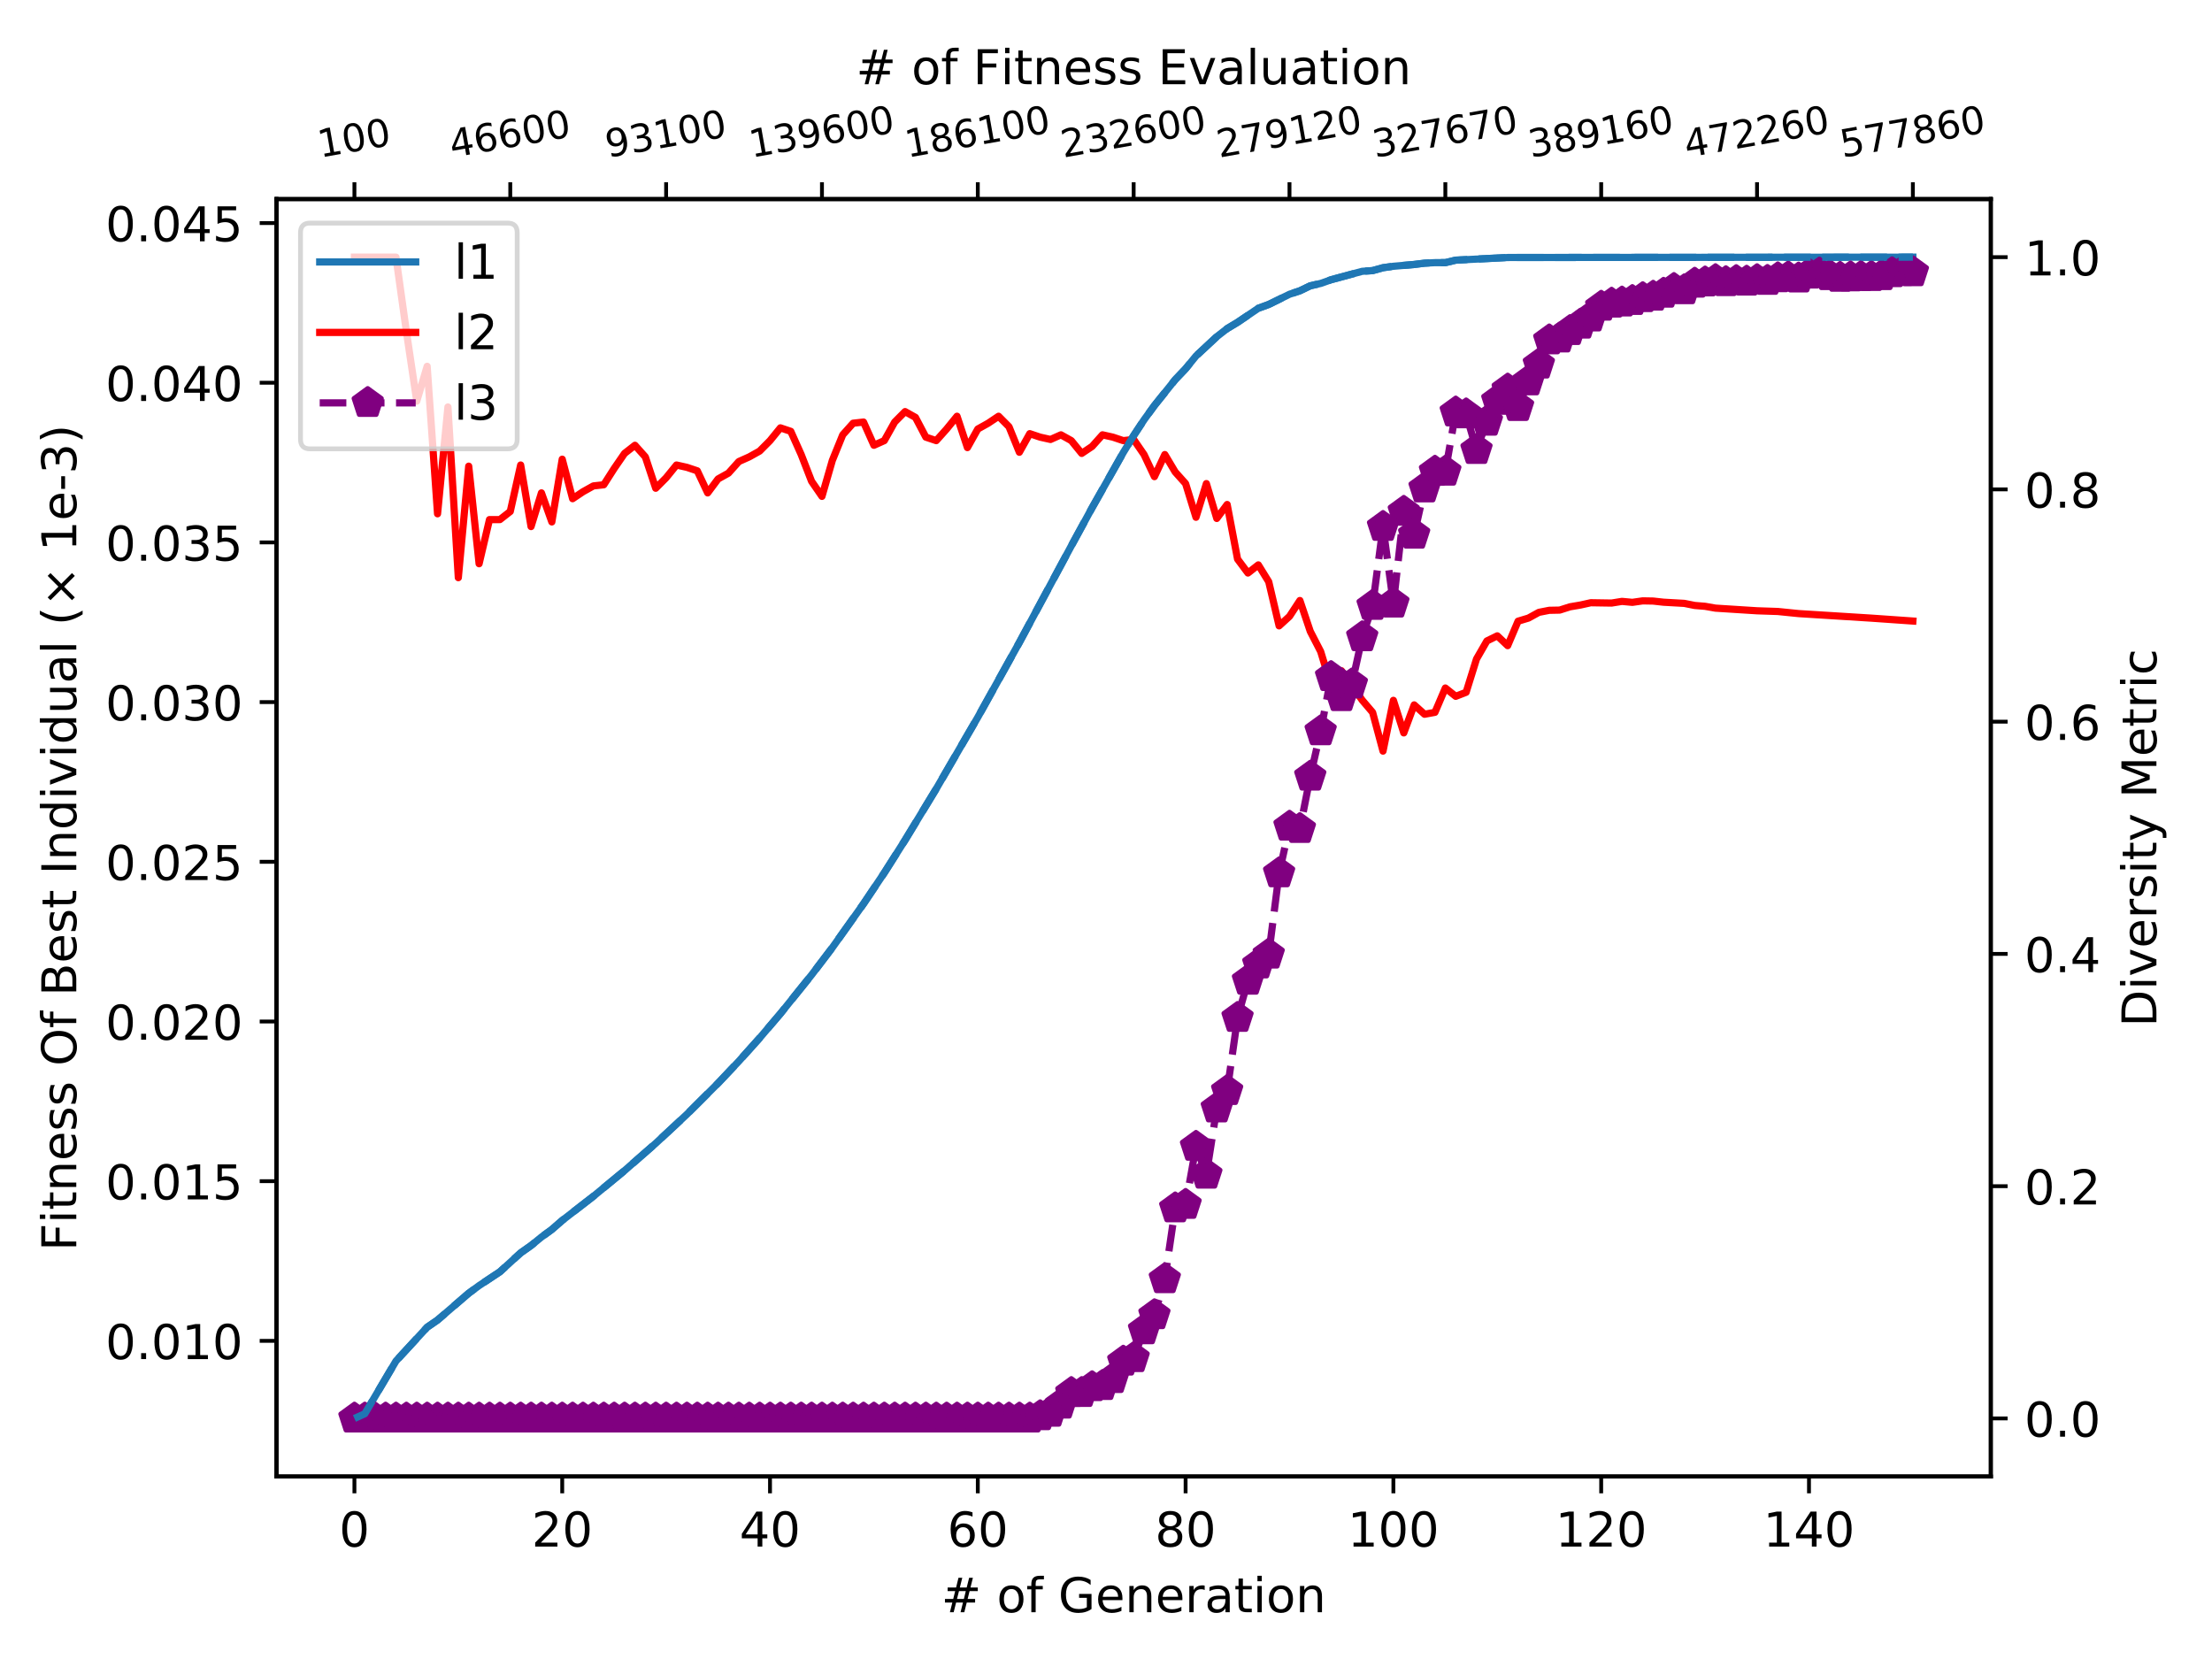 <?xml version="1.0" encoding="utf-8" standalone="no"?>
<!DOCTYPE svg PUBLIC "-//W3C//DTD SVG 1.1//EN"
  "http://www.w3.org/Graphics/SVG/1.1/DTD/svg11.dtd">
<!-- Created with matplotlib (https://matplotlib.org/) -->
<svg height="345.6pt" version="1.1" viewBox="0 0 460.8 345.6" width="460.8pt" xmlns="http://www.w3.org/2000/svg" xmlns:xlink="http://www.w3.org/1999/xlink">
 <defs>
  <style type="text/css">
*{stroke-linecap:butt;stroke-linejoin:round;}
  </style>
 </defs>
 <g id="figure_1">
  <g id="patch_1">
   <path d="M 0 345.6 
L 460.8 345.6 
L 460.8 0 
L 0 0 
z
" style="fill:#ffffff;"/>
  </g>
  <g id="axes_1">
   <g id="patch_2">
    <path d="M 57.6 307.584 
L 414.72 307.584 
L 414.72 41.472 
L 57.6 41.472 
z
" style="fill:#ffffff;"/>
   </g>
   <g id="matplotlib.axis_1">
    <g id="xtick_1">
     <g id="line2d_1">
      <defs>
       <path d="M 0 0 
L 0 3.5 
" id="m668efccd2a" style="stroke:#000000;stroke-width:0.8;"/>
      </defs>
      <g>
       <use style="stroke:#000000;stroke-width:0.8;" x="73.833" xlink:href="#m668efccd2a" y="307.584"/>
      </g>
     </g>
     <g id="text_1">
      <!-- 0 -->
      <defs>
       <path d="M 31.781 66.406 
Q 24.172 66.406 20.328 58.906 
Q 16.5 51.422 16.5 36.375 
Q 16.5 21.391 20.328 13.891 
Q 24.172 6.391 31.781 6.391 
Q 39.453 6.391 43.281 13.891 
Q 47.125 21.391 47.125 36.375 
Q 47.125 51.422 43.281 58.906 
Q 39.453 66.406 31.781 66.406 
z
M 31.781 74.219 
Q 44.047 74.219 50.516 64.516 
Q 56.984 54.828 56.984 36.375 
Q 56.984 17.969 50.516 8.266 
Q 44.047 -1.422 31.781 -1.422 
Q 19.531 -1.422 13.062 8.266 
Q 6.594 17.969 6.594 36.375 
Q 6.594 54.828 13.062 64.516 
Q 19.531 74.219 31.781 74.219 
z
" id="DejaVuSans-48"/>
      </defs>
      <g transform="translate(70.651 322.182)scale(0.1 -0.1)">
       <use xlink:href="#DejaVuSans-48"/>
      </g>
     </g>
    </g>
    <g id="xtick_2">
     <g id="line2d_2">
      <g>
       <use style="stroke:#000000;stroke-width:0.8;" x="117.12" xlink:href="#m668efccd2a" y="307.584"/>
      </g>
     </g>
     <g id="text_2">
      <!-- 20 -->
      <defs>
       <path d="M 19.188 8.297 
L 53.609 8.297 
L 53.609 0 
L 7.328 0 
L 7.328 8.297 
Q 12.938 14.109 22.625 23.891 
Q 32.328 33.688 34.812 36.531 
Q 39.547 41.844 41.422 45.531 
Q 43.312 49.219 43.312 52.781 
Q 43.312 58.594 39.234 62.25 
Q 35.156 65.922 28.609 65.922 
Q 23.969 65.922 18.812 64.312 
Q 13.672 62.703 7.812 59.422 
L 7.812 69.391 
Q 13.766 71.781 18.938 73 
Q 24.125 74.219 28.422 74.219 
Q 39.75 74.219 46.484 68.547 
Q 53.219 62.891 53.219 53.422 
Q 53.219 48.922 51.531 44.891 
Q 49.859 40.875 45.406 35.406 
Q 44.188 33.984 37.641 27.219 
Q 31.109 20.453 19.188 8.297 
z
" id="DejaVuSans-50"/>
      </defs>
      <g transform="translate(110.757 322.182)scale(0.1 -0.1)">
       <use xlink:href="#DejaVuSans-50"/>
       <use x="63.623" xlink:href="#DejaVuSans-48"/>
      </g>
     </g>
    </g>
    <g id="xtick_3">
     <g id="line2d_3">
      <g>
       <use style="stroke:#000000;stroke-width:0.8;" x="160.407" xlink:href="#m668efccd2a" y="307.584"/>
      </g>
     </g>
     <g id="text_3">
      <!-- 40 -->
      <defs>
       <path d="M 37.797 64.312 
L 12.891 25.391 
L 37.797 25.391 
z
M 35.203 72.906 
L 47.609 72.906 
L 47.609 25.391 
L 58.016 25.391 
L 58.016 17.188 
L 47.609 17.188 
L 47.609 0 
L 37.797 0 
L 37.797 17.188 
L 4.891 17.188 
L 4.891 26.703 
z
" id="DejaVuSans-52"/>
      </defs>
      <g transform="translate(154.045 322.182)scale(0.1 -0.1)">
       <use xlink:href="#DejaVuSans-52"/>
       <use x="63.623" xlink:href="#DejaVuSans-48"/>
      </g>
     </g>
    </g>
    <g id="xtick_4">
     <g id="line2d_4">
      <g>
       <use style="stroke:#000000;stroke-width:0.8;" x="203.695" xlink:href="#m668efccd2a" y="307.584"/>
      </g>
     </g>
     <g id="text_4">
      <!-- 60 -->
      <defs>
       <path d="M 33.016 40.375 
Q 26.375 40.375 22.484 35.828 
Q 18.609 31.297 18.609 23.391 
Q 18.609 15.531 22.484 10.953 
Q 26.375 6.391 33.016 6.391 
Q 39.656 6.391 43.531 10.953 
Q 47.406 15.531 47.406 23.391 
Q 47.406 31.297 43.531 35.828 
Q 39.656 40.375 33.016 40.375 
z
M 52.594 71.297 
L 52.594 62.312 
Q 48.875 64.062 45.094 64.984 
Q 41.312 65.922 37.594 65.922 
Q 27.828 65.922 22.672 59.328 
Q 17.531 52.734 16.797 39.406 
Q 19.672 43.656 24.016 45.922 
Q 28.375 48.188 33.594 48.188 
Q 44.578 48.188 50.953 41.516 
Q 57.328 34.859 57.328 23.391 
Q 57.328 12.156 50.688 5.359 
Q 44.047 -1.422 33.016 -1.422 
Q 20.359 -1.422 13.672 8.266 
Q 6.984 17.969 6.984 36.375 
Q 6.984 53.656 15.188 63.938 
Q 23.391 74.219 37.203 74.219 
Q 40.922 74.219 44.703 73.484 
Q 48.484 72.75 52.594 71.297 
z
" id="DejaVuSans-54"/>
      </defs>
      <g transform="translate(197.332 322.182)scale(0.1 -0.1)">
       <use xlink:href="#DejaVuSans-54"/>
       <use x="63.623" xlink:href="#DejaVuSans-48"/>
      </g>
     </g>
    </g>
    <g id="xtick_5">
     <g id="line2d_5">
      <g>
       <use style="stroke:#000000;stroke-width:0.8;" x="246.982" xlink:href="#m668efccd2a" y="307.584"/>
      </g>
     </g>
     <g id="text_5">
      <!-- 80 -->
      <defs>
       <path d="M 31.781 34.625 
Q 24.75 34.625 20.719 30.859 
Q 16.703 27.094 16.703 20.516 
Q 16.703 13.922 20.719 10.156 
Q 24.75 6.391 31.781 6.391 
Q 38.812 6.391 42.859 10.172 
Q 46.922 13.969 46.922 20.516 
Q 46.922 27.094 42.891 30.859 
Q 38.875 34.625 31.781 34.625 
z
M 21.922 38.812 
Q 15.578 40.375 12.031 44.719 
Q 8.5 49.078 8.5 55.328 
Q 8.5 64.062 14.719 69.141 
Q 20.953 74.219 31.781 74.219 
Q 42.672 74.219 48.875 69.141 
Q 55.078 64.062 55.078 55.328 
Q 55.078 49.078 51.531 44.719 
Q 48 40.375 41.703 38.812 
Q 48.828 37.156 52.797 32.312 
Q 56.781 27.484 56.781 20.516 
Q 56.781 9.906 50.312 4.234 
Q 43.844 -1.422 31.781 -1.422 
Q 19.734 -1.422 13.25 4.234 
Q 6.781 9.906 6.781 20.516 
Q 6.781 27.484 10.781 32.312 
Q 14.797 37.156 21.922 38.812 
z
M 18.312 54.391 
Q 18.312 48.734 21.844 45.562 
Q 25.391 42.391 31.781 42.391 
Q 38.141 42.391 41.719 45.562 
Q 45.312 48.734 45.312 54.391 
Q 45.312 60.062 41.719 63.234 
Q 38.141 66.406 31.781 66.406 
Q 25.391 66.406 21.844 63.234 
Q 18.312 60.062 18.312 54.391 
z
" id="DejaVuSans-56"/>
      </defs>
      <g transform="translate(240.619 322.182)scale(0.1 -0.1)">
       <use xlink:href="#DejaVuSans-56"/>
       <use x="63.623" xlink:href="#DejaVuSans-48"/>
      </g>
     </g>
    </g>
    <g id="xtick_6">
     <g id="line2d_6">
      <g>
       <use style="stroke:#000000;stroke-width:0.8;" x="290.269" xlink:href="#m668efccd2a" y="307.584"/>
      </g>
     </g>
     <g id="text_6">
      <!-- 100 -->
      <defs>
       <path d="M 12.406 8.297 
L 28.516 8.297 
L 28.516 63.922 
L 10.984 60.406 
L 10.984 69.391 
L 28.422 72.906 
L 38.281 72.906 
L 38.281 8.297 
L 54.391 8.297 
L 54.391 0 
L 12.406 0 
z
" id="DejaVuSans-49"/>
      </defs>
      <g transform="translate(280.725 322.182)scale(0.1 -0.1)">
       <use xlink:href="#DejaVuSans-49"/>
       <use x="63.623" xlink:href="#DejaVuSans-48"/>
       <use x="127.246" xlink:href="#DejaVuSans-48"/>
      </g>
     </g>
    </g>
    <g id="xtick_7">
     <g id="line2d_7">
      <g>
       <use style="stroke:#000000;stroke-width:0.8;" x="333.556" xlink:href="#m668efccd2a" y="307.584"/>
      </g>
     </g>
     <g id="text_7">
      <!-- 120 -->
      <g transform="translate(324.013 322.182)scale(0.1 -0.1)">
       <use xlink:href="#DejaVuSans-49"/>
       <use x="63.623" xlink:href="#DejaVuSans-50"/>
       <use x="127.246" xlink:href="#DejaVuSans-48"/>
      </g>
     </g>
    </g>
    <g id="xtick_8">
     <g id="line2d_8">
      <g>
       <use style="stroke:#000000;stroke-width:0.8;" x="376.844" xlink:href="#m668efccd2a" y="307.584"/>
      </g>
     </g>
     <g id="text_8">
      <!-- 140 -->
      <g transform="translate(367.3 322.182)scale(0.1 -0.1)">
       <use xlink:href="#DejaVuSans-49"/>
       <use x="63.623" xlink:href="#DejaVuSans-52"/>
       <use x="127.246" xlink:href="#DejaVuSans-48"/>
      </g>
     </g>
    </g>
    <g id="text_9">
     <!-- # of Generation -->
     <defs>
      <path d="M 51.125 44 
L 36.922 44 
L 32.812 27.688 
L 47.125 27.688 
z
M 43.797 71.781 
L 38.719 51.516 
L 52.984 51.516 
L 58.109 71.781 
L 65.922 71.781 
L 60.891 51.516 
L 76.125 51.516 
L 76.125 44 
L 58.984 44 
L 54.984 27.688 
L 70.516 27.688 
L 70.516 20.219 
L 53.078 20.219 
L 48 0 
L 40.188 0 
L 45.219 20.219 
L 30.906 20.219 
L 25.875 0 
L 18.016 0 
L 23.094 20.219 
L 7.719 20.219 
L 7.719 27.688 
L 24.906 27.688 
L 29 44 
L 13.281 44 
L 13.281 51.516 
L 30.906 51.516 
L 35.891 71.781 
z
" id="DejaVuSans-35"/>
      <path id="DejaVuSans-32"/>
      <path d="M 30.609 48.391 
Q 23.391 48.391 19.188 42.75 
Q 14.984 37.109 14.984 27.297 
Q 14.984 17.484 19.156 11.844 
Q 23.344 6.203 30.609 6.203 
Q 37.797 6.203 41.984 11.859 
Q 46.188 17.531 46.188 27.297 
Q 46.188 37.016 41.984 42.703 
Q 37.797 48.391 30.609 48.391 
z
M 30.609 56 
Q 42.328 56 49.016 48.375 
Q 55.719 40.766 55.719 27.297 
Q 55.719 13.875 49.016 6.219 
Q 42.328 -1.422 30.609 -1.422 
Q 18.844 -1.422 12.172 6.219 
Q 5.516 13.875 5.516 27.297 
Q 5.516 40.766 12.172 48.375 
Q 18.844 56 30.609 56 
z
" id="DejaVuSans-111"/>
      <path d="M 37.109 75.984 
L 37.109 68.5 
L 28.516 68.5 
Q 23.688 68.5 21.797 66.547 
Q 19.922 64.594 19.922 59.516 
L 19.922 54.688 
L 34.719 54.688 
L 34.719 47.703 
L 19.922 47.703 
L 19.922 0 
L 10.891 0 
L 10.891 47.703 
L 2.297 47.703 
L 2.297 54.688 
L 10.891 54.688 
L 10.891 58.5 
Q 10.891 67.625 15.141 71.797 
Q 19.391 75.984 28.609 75.984 
z
" id="DejaVuSans-102"/>
      <path d="M 59.516 10.406 
L 59.516 29.984 
L 43.406 29.984 
L 43.406 38.094 
L 69.281 38.094 
L 69.281 6.781 
Q 63.578 2.734 56.688 0.656 
Q 49.812 -1.422 42 -1.422 
Q 24.906 -1.422 15.25 8.562 
Q 5.609 18.562 5.609 36.375 
Q 5.609 54.25 15.25 64.234 
Q 24.906 74.219 42 74.219 
Q 49.125 74.219 55.547 72.453 
Q 61.969 70.703 67.391 67.281 
L 67.391 56.781 
Q 61.922 61.422 55.766 63.766 
Q 49.609 66.109 42.828 66.109 
Q 29.438 66.109 22.719 58.641 
Q 16.016 51.172 16.016 36.375 
Q 16.016 21.625 22.719 14.156 
Q 29.438 6.688 42.828 6.688 
Q 48.047 6.688 52.141 7.594 
Q 56.25 8.5 59.516 10.406 
z
" id="DejaVuSans-71"/>
      <path d="M 56.203 29.594 
L 56.203 25.203 
L 14.891 25.203 
Q 15.484 15.922 20.484 11.062 
Q 25.484 6.203 34.422 6.203 
Q 39.594 6.203 44.453 7.469 
Q 49.312 8.734 54.109 11.281 
L 54.109 2.781 
Q 49.266 0.734 44.188 -0.344 
Q 39.109 -1.422 33.891 -1.422 
Q 20.797 -1.422 13.156 6.188 
Q 5.516 13.812 5.516 26.812 
Q 5.516 40.234 12.766 48.109 
Q 20.016 56 32.328 56 
Q 43.359 56 49.781 48.891 
Q 56.203 41.797 56.203 29.594 
z
M 47.219 32.234 
Q 47.125 39.594 43.094 43.984 
Q 39.062 48.391 32.422 48.391 
Q 24.906 48.391 20.391 44.141 
Q 15.875 39.891 15.188 32.172 
z
" id="DejaVuSans-101"/>
      <path d="M 54.891 33.016 
L 54.891 0 
L 45.906 0 
L 45.906 32.719 
Q 45.906 40.484 42.875 44.328 
Q 39.844 48.188 33.797 48.188 
Q 26.516 48.188 22.312 43.547 
Q 18.109 38.922 18.109 30.906 
L 18.109 0 
L 9.078 0 
L 9.078 54.688 
L 18.109 54.688 
L 18.109 46.188 
Q 21.344 51.125 25.703 53.562 
Q 30.078 56 35.797 56 
Q 45.219 56 50.047 50.172 
Q 54.891 44.344 54.891 33.016 
z
" id="DejaVuSans-110"/>
      <path d="M 41.109 46.297 
Q 39.594 47.172 37.812 47.578 
Q 36.031 48 33.891 48 
Q 26.266 48 22.188 43.047 
Q 18.109 38.094 18.109 28.812 
L 18.109 0 
L 9.078 0 
L 9.078 54.688 
L 18.109 54.688 
L 18.109 46.188 
Q 20.953 51.172 25.484 53.578 
Q 30.031 56 36.531 56 
Q 37.453 56 38.578 55.875 
Q 39.703 55.766 41.062 55.516 
z
" id="DejaVuSans-114"/>
      <path d="M 34.281 27.484 
Q 23.391 27.484 19.188 25 
Q 14.984 22.516 14.984 16.5 
Q 14.984 11.719 18.141 8.906 
Q 21.297 6.109 26.703 6.109 
Q 34.188 6.109 38.703 11.406 
Q 43.219 16.703 43.219 25.484 
L 43.219 27.484 
z
M 52.203 31.203 
L 52.203 0 
L 43.219 0 
L 43.219 8.297 
Q 40.141 3.328 35.547 0.953 
Q 30.953 -1.422 24.312 -1.422 
Q 15.922 -1.422 10.953 3.297 
Q 6 8.016 6 15.922 
Q 6 25.141 12.172 29.828 
Q 18.359 34.516 30.609 34.516 
L 43.219 34.516 
L 43.219 35.406 
Q 43.219 41.609 39.141 45 
Q 35.062 48.391 27.688 48.391 
Q 23 48.391 18.547 47.266 
Q 14.109 46.141 10.016 43.891 
L 10.016 52.203 
Q 14.938 54.109 19.578 55.047 
Q 24.219 56 28.609 56 
Q 40.484 56 46.344 49.844 
Q 52.203 43.703 52.203 31.203 
z
" id="DejaVuSans-97"/>
      <path d="M 18.312 70.219 
L 18.312 54.688 
L 36.812 54.688 
L 36.812 47.703 
L 18.312 47.703 
L 18.312 18.016 
Q 18.312 11.328 20.141 9.422 
Q 21.969 7.516 27.594 7.516 
L 36.812 7.516 
L 36.812 0 
L 27.594 0 
Q 17.188 0 13.234 3.875 
Q 9.281 7.766 9.281 18.016 
L 9.281 47.703 
L 2.688 47.703 
L 2.688 54.688 
L 9.281 54.688 
L 9.281 70.219 
z
" id="DejaVuSans-116"/>
      <path d="M 9.422 54.688 
L 18.406 54.688 
L 18.406 0 
L 9.422 0 
z
M 9.422 75.984 
L 18.406 75.984 
L 18.406 64.594 
L 9.422 64.594 
z
" id="DejaVuSans-105"/>
     </defs>
     <g transform="translate(196.08 335.861)scale(0.1 -0.1)">
      <use xlink:href="#DejaVuSans-35"/>
      <use x="83.789" xlink:href="#DejaVuSans-32"/>
      <use x="115.576" xlink:href="#DejaVuSans-111"/>
      <use x="176.758" xlink:href="#DejaVuSans-102"/>
      <use x="211.963" xlink:href="#DejaVuSans-32"/>
      <use x="243.75" xlink:href="#DejaVuSans-71"/>
      <use x="321.24" xlink:href="#DejaVuSans-101"/>
      <use x="382.764" xlink:href="#DejaVuSans-110"/>
      <use x="446.143" xlink:href="#DejaVuSans-101"/>
      <use x="507.666" xlink:href="#DejaVuSans-114"/>
      <use x="548.779" xlink:href="#DejaVuSans-97"/>
      <use x="610.059" xlink:href="#DejaVuSans-116"/>
      <use x="649.268" xlink:href="#DejaVuSans-105"/>
      <use x="677.051" xlink:href="#DejaVuSans-111"/>
      <use x="738.232" xlink:href="#DejaVuSans-110"/>
     </g>
    </g>
   </g>
   <g id="matplotlib.axis_2">
    <g id="ytick_1">
     <g id="line2d_9">
      <defs>
       <path d="M 0 0 
L -3.5 0 
" id="mf8efa3f9f8" style="stroke:#000000;stroke-width:0.8;"/>
      </defs>
      <g>
       <use style="stroke:#000000;stroke-width:0.8;" x="57.6" xlink:href="#mf8efa3f9f8" y="279.323"/>
      </g>
     </g>
     <g id="text_10">
      <!-- 0.010 -->
      <defs>
       <path d="M 10.688 12.406 
L 21 12.406 
L 21 0 
L 10.688 0 
z
" id="DejaVuSans-46"/>
      </defs>
      <g transform="translate(21.972 283.122)scale(0.1 -0.1)">
       <use xlink:href="#DejaVuSans-48"/>
       <use x="63.623" xlink:href="#DejaVuSans-46"/>
       <use x="95.41" xlink:href="#DejaVuSans-48"/>
       <use x="159.033" xlink:href="#DejaVuSans-49"/>
       <use x="222.656" xlink:href="#DejaVuSans-48"/>
      </g>
     </g>
    </g>
    <g id="ytick_2">
     <g id="line2d_10">
      <g>
       <use style="stroke:#000000;stroke-width:0.8;" x="57.6" xlink:href="#mf8efa3f9f8" y="246.058"/>
      </g>
     </g>
     <g id="text_11">
      <!-- 0.015 -->
      <defs>
       <path d="M 10.797 72.906 
L 49.516 72.906 
L 49.516 64.594 
L 19.828 64.594 
L 19.828 46.734 
Q 21.969 47.469 24.109 47.828 
Q 26.266 48.188 28.422 48.188 
Q 40.625 48.188 47.75 41.5 
Q 54.891 34.812 54.891 23.391 
Q 54.891 11.625 47.562 5.094 
Q 40.234 -1.422 26.906 -1.422 
Q 22.312 -1.422 17.547 -0.641 
Q 12.797 0.141 7.719 1.703 
L 7.719 11.625 
Q 12.109 9.234 16.797 8.062 
Q 21.484 6.891 26.703 6.891 
Q 35.156 6.891 40.078 11.328 
Q 45.016 15.766 45.016 23.391 
Q 45.016 31 40.078 35.438 
Q 35.156 39.891 26.703 39.891 
Q 22.75 39.891 18.812 39.016 
Q 14.891 38.141 10.797 36.281 
z
" id="DejaVuSans-53"/>
      </defs>
      <g transform="translate(21.972 249.857)scale(0.1 -0.1)">
       <use xlink:href="#DejaVuSans-48"/>
       <use x="63.623" xlink:href="#DejaVuSans-46"/>
       <use x="95.41" xlink:href="#DejaVuSans-48"/>
       <use x="159.033" xlink:href="#DejaVuSans-49"/>
       <use x="222.656" xlink:href="#DejaVuSans-53"/>
      </g>
     </g>
    </g>
    <g id="ytick_3">
     <g id="line2d_11">
      <g>
       <use style="stroke:#000000;stroke-width:0.8;" x="57.6" xlink:href="#mf8efa3f9f8" y="212.793"/>
      </g>
     </g>
     <g id="text_12">
      <!-- 0.020 -->
      <g transform="translate(21.972 216.592)scale(0.1 -0.1)">
       <use xlink:href="#DejaVuSans-48"/>
       <use x="63.623" xlink:href="#DejaVuSans-46"/>
       <use x="95.41" xlink:href="#DejaVuSans-48"/>
       <use x="159.033" xlink:href="#DejaVuSans-50"/>
       <use x="222.656" xlink:href="#DejaVuSans-48"/>
      </g>
     </g>
    </g>
    <g id="ytick_4">
     <g id="line2d_12">
      <g>
       <use style="stroke:#000000;stroke-width:0.8;" x="57.6" xlink:href="#mf8efa3f9f8" y="179.528"/>
      </g>
     </g>
     <g id="text_13">
      <!-- 0.025 -->
      <g transform="translate(21.972 183.327)scale(0.1 -0.1)">
       <use xlink:href="#DejaVuSans-48"/>
       <use x="63.623" xlink:href="#DejaVuSans-46"/>
       <use x="95.41" xlink:href="#DejaVuSans-48"/>
       <use x="159.033" xlink:href="#DejaVuSans-50"/>
       <use x="222.656" xlink:href="#DejaVuSans-53"/>
      </g>
     </g>
    </g>
    <g id="ytick_5">
     <g id="line2d_13">
      <g>
       <use style="stroke:#000000;stroke-width:0.8;" x="57.6" xlink:href="#mf8efa3f9f8" y="146.263"/>
      </g>
     </g>
     <g id="text_14">
      <!-- 0.030 -->
      <defs>
       <path d="M 40.578 39.312 
Q 47.656 37.797 51.625 33 
Q 55.609 28.219 55.609 21.188 
Q 55.609 10.406 48.188 4.484 
Q 40.766 -1.422 27.094 -1.422 
Q 22.516 -1.422 17.656 -0.516 
Q 12.797 0.391 7.625 2.203 
L 7.625 11.719 
Q 11.719 9.328 16.594 8.109 
Q 21.484 6.891 26.812 6.891 
Q 36.078 6.891 40.938 10.547 
Q 45.797 14.203 45.797 21.188 
Q 45.797 27.641 41.281 31.266 
Q 36.766 34.906 28.719 34.906 
L 20.219 34.906 
L 20.219 43.016 
L 29.109 43.016 
Q 36.375 43.016 40.234 45.922 
Q 44.094 48.828 44.094 54.297 
Q 44.094 59.906 40.109 62.906 
Q 36.141 65.922 28.719 65.922 
Q 24.656 65.922 20.016 65.031 
Q 15.375 64.156 9.812 62.312 
L 9.812 71.094 
Q 15.438 72.656 20.344 73.438 
Q 25.25 74.219 29.594 74.219 
Q 40.828 74.219 47.359 69.109 
Q 53.906 64.016 53.906 55.328 
Q 53.906 49.266 50.438 45.094 
Q 46.969 40.922 40.578 39.312 
z
" id="DejaVuSans-51"/>
      </defs>
      <g transform="translate(21.972 150.063)scale(0.1 -0.1)">
       <use xlink:href="#DejaVuSans-48"/>
       <use x="63.623" xlink:href="#DejaVuSans-46"/>
       <use x="95.41" xlink:href="#DejaVuSans-48"/>
       <use x="159.033" xlink:href="#DejaVuSans-51"/>
       <use x="222.656" xlink:href="#DejaVuSans-48"/>
      </g>
     </g>
    </g>
    <g id="ytick_6">
     <g id="line2d_14">
      <g>
       <use style="stroke:#000000;stroke-width:0.8;" x="57.6" xlink:href="#mf8efa3f9f8" y="112.998"/>
      </g>
     </g>
     <g id="text_15">
      <!-- 0.035 -->
      <g transform="translate(21.972 116.798)scale(0.1 -0.1)">
       <use xlink:href="#DejaVuSans-48"/>
       <use x="63.623" xlink:href="#DejaVuSans-46"/>
       <use x="95.41" xlink:href="#DejaVuSans-48"/>
       <use x="159.033" xlink:href="#DejaVuSans-51"/>
       <use x="222.656" xlink:href="#DejaVuSans-53"/>
      </g>
     </g>
    </g>
    <g id="ytick_7">
     <g id="line2d_15">
      <g>
       <use style="stroke:#000000;stroke-width:0.8;" x="57.6" xlink:href="#mf8efa3f9f8" y="79.733"/>
      </g>
     </g>
     <g id="text_16">
      <!-- 0.040 -->
      <g transform="translate(21.972 83.533)scale(0.1 -0.1)">
       <use xlink:href="#DejaVuSans-48"/>
       <use x="63.623" xlink:href="#DejaVuSans-46"/>
       <use x="95.41" xlink:href="#DejaVuSans-48"/>
       <use x="159.033" xlink:href="#DejaVuSans-52"/>
       <use x="222.656" xlink:href="#DejaVuSans-48"/>
      </g>
     </g>
    </g>
    <g id="ytick_8">
     <g id="line2d_16">
      <g>
       <use style="stroke:#000000;stroke-width:0.8;" x="57.6" xlink:href="#mf8efa3f9f8" y="46.468"/>
      </g>
     </g>
     <g id="text_17">
      <!-- 0.045 -->
      <g transform="translate(21.972 50.268)scale(0.1 -0.1)">
       <use xlink:href="#DejaVuSans-48"/>
       <use x="63.623" xlink:href="#DejaVuSans-46"/>
       <use x="95.41" xlink:href="#DejaVuSans-48"/>
       <use x="159.033" xlink:href="#DejaVuSans-52"/>
       <use x="222.656" xlink:href="#DejaVuSans-53"/>
      </g>
     </g>
    </g>
    <g id="text_18">
     <!-- Fitness Of Best Individual (× 1e-3) -->
     <defs>
      <path d="M 9.812 72.906 
L 51.703 72.906 
L 51.703 64.594 
L 19.672 64.594 
L 19.672 43.109 
L 48.578 43.109 
L 48.578 34.812 
L 19.672 34.812 
L 19.672 0 
L 9.812 0 
z
" id="DejaVuSans-70"/>
      <path d="M 44.281 53.078 
L 44.281 44.578 
Q 40.484 46.531 36.375 47.5 
Q 32.281 48.484 27.875 48.484 
Q 21.188 48.484 17.844 46.438 
Q 14.5 44.391 14.5 40.281 
Q 14.5 37.156 16.891 35.375 
Q 19.281 33.594 26.516 31.984 
L 29.594 31.297 
Q 39.156 29.25 43.188 25.516 
Q 47.219 21.781 47.219 15.094 
Q 47.219 7.469 41.188 3.016 
Q 35.156 -1.422 24.609 -1.422 
Q 20.219 -1.422 15.453 -0.562 
Q 10.688 0.297 5.422 2 
L 5.422 11.281 
Q 10.406 8.688 15.234 7.391 
Q 20.062 6.109 24.812 6.109 
Q 31.156 6.109 34.562 8.281 
Q 37.984 10.453 37.984 14.406 
Q 37.984 18.062 35.516 20.016 
Q 33.062 21.969 24.703 23.781 
L 21.578 24.516 
Q 13.234 26.266 9.516 29.906 
Q 5.812 33.547 5.812 39.891 
Q 5.812 47.609 11.281 51.797 
Q 16.75 56 26.812 56 
Q 31.781 56 36.172 55.266 
Q 40.578 54.547 44.281 53.078 
z
" id="DejaVuSans-115"/>
      <path d="M 39.406 66.219 
Q 28.656 66.219 22.328 58.203 
Q 16.016 50.203 16.016 36.375 
Q 16.016 22.609 22.328 14.594 
Q 28.656 6.594 39.406 6.594 
Q 50.141 6.594 56.422 14.594 
Q 62.703 22.609 62.703 36.375 
Q 62.703 50.203 56.422 58.203 
Q 50.141 66.219 39.406 66.219 
z
M 39.406 74.219 
Q 54.734 74.219 63.906 63.938 
Q 73.094 53.656 73.094 36.375 
Q 73.094 19.141 63.906 8.859 
Q 54.734 -1.422 39.406 -1.422 
Q 24.031 -1.422 14.812 8.828 
Q 5.609 19.094 5.609 36.375 
Q 5.609 53.656 14.812 63.938 
Q 24.031 74.219 39.406 74.219 
z
" id="DejaVuSans-79"/>
      <path d="M 19.672 34.812 
L 19.672 8.109 
L 35.5 8.109 
Q 43.453 8.109 47.281 11.406 
Q 51.125 14.703 51.125 21.484 
Q 51.125 28.328 47.281 31.562 
Q 43.453 34.812 35.5 34.812 
z
M 19.672 64.797 
L 19.672 42.828 
L 34.281 42.828 
Q 41.5 42.828 45.031 45.531 
Q 48.578 48.25 48.578 53.812 
Q 48.578 59.328 45.031 62.062 
Q 41.5 64.797 34.281 64.797 
z
M 9.812 72.906 
L 35.016 72.906 
Q 46.297 72.906 52.391 68.219 
Q 58.5 63.531 58.5 54.891 
Q 58.5 48.188 55.375 44.234 
Q 52.25 40.281 46.188 39.312 
Q 53.469 37.75 57.5 32.781 
Q 61.531 27.828 61.531 20.406 
Q 61.531 10.641 54.891 5.312 
Q 48.25 0 35.984 0 
L 9.812 0 
z
" id="DejaVuSans-66"/>
      <path d="M 9.812 72.906 
L 19.672 72.906 
L 19.672 0 
L 9.812 0 
z
" id="DejaVuSans-73"/>
      <path d="M 45.406 46.391 
L 45.406 75.984 
L 54.391 75.984 
L 54.391 0 
L 45.406 0 
L 45.406 8.203 
Q 42.578 3.328 38.25 0.953 
Q 33.938 -1.422 27.875 -1.422 
Q 17.969 -1.422 11.734 6.484 
Q 5.516 14.406 5.516 27.297 
Q 5.516 40.188 11.734 48.094 
Q 17.969 56 27.875 56 
Q 33.938 56 38.25 53.625 
Q 42.578 51.266 45.406 46.391 
z
M 14.797 27.297 
Q 14.797 17.391 18.875 11.75 
Q 22.953 6.109 30.078 6.109 
Q 37.203 6.109 41.297 11.75 
Q 45.406 17.391 45.406 27.297 
Q 45.406 37.203 41.297 42.844 
Q 37.203 48.484 30.078 48.484 
Q 22.953 48.484 18.875 42.844 
Q 14.797 37.203 14.797 27.297 
z
" id="DejaVuSans-100"/>
      <path d="M 2.984 54.688 
L 12.5 54.688 
L 29.594 8.797 
L 46.688 54.688 
L 56.203 54.688 
L 35.688 0 
L 23.484 0 
z
" id="DejaVuSans-118"/>
      <path d="M 8.5 21.578 
L 8.5 54.688 
L 17.484 54.688 
L 17.484 21.922 
Q 17.484 14.156 20.5 10.266 
Q 23.531 6.391 29.594 6.391 
Q 36.859 6.391 41.078 11.031 
Q 45.312 15.672 45.312 23.688 
L 45.312 54.688 
L 54.297 54.688 
L 54.297 0 
L 45.312 0 
L 45.312 8.406 
Q 42.047 3.422 37.719 1 
Q 33.406 -1.422 27.688 -1.422 
Q 18.266 -1.422 13.375 4.438 
Q 8.5 10.297 8.5 21.578 
z
M 31.109 56 
z
" id="DejaVuSans-117"/>
      <path d="M 9.422 75.984 
L 18.406 75.984 
L 18.406 0 
L 9.422 0 
z
" id="DejaVuSans-108"/>
      <path d="M 31 75.875 
Q 24.469 64.656 21.281 53.656 
Q 18.109 42.672 18.109 31.391 
Q 18.109 20.125 21.312 9.062 
Q 24.516 -2 31 -13.188 
L 23.188 -13.188 
Q 15.875 -1.703 12.234 9.375 
Q 8.594 20.453 8.594 31.391 
Q 8.594 42.281 12.203 53.312 
Q 15.828 64.359 23.188 75.875 
z
" id="DejaVuSans-40"/>
      <path d="M 70.125 53.719 
L 47.797 31.297 
L 70.125 8.984 
L 64.312 3.078 
L 41.891 25.484 
L 19.484 3.078 
L 13.719 8.984 
L 35.984 31.297 
L 13.719 53.719 
L 19.484 59.625 
L 41.891 37.203 
L 64.312 59.625 
z
" id="DejaVuSans-215"/>
      <path d="M 4.891 31.391 
L 31.203 31.391 
L 31.203 23.391 
L 4.891 23.391 
z
" id="DejaVuSans-45"/>
      <path d="M 8.016 75.875 
L 15.828 75.875 
Q 23.141 64.359 26.781 53.312 
Q 30.422 42.281 30.422 31.391 
Q 30.422 20.453 26.781 9.375 
Q 23.141 -1.703 15.828 -13.188 
L 8.016 -13.188 
Q 14.5 -2 17.703 9.062 
Q 20.906 20.125 20.906 31.391 
Q 20.906 42.672 17.703 53.656 
Q 14.5 64.656 8.016 75.875 
z
" id="DejaVuSans-41"/>
     </defs>
     <g transform="translate(15.892 260.601)rotate(-90)scale(0.1 -0.1)">
      <use xlink:href="#DejaVuSans-70"/>
      <use x="57.41" xlink:href="#DejaVuSans-105"/>
      <use x="85.193" xlink:href="#DejaVuSans-116"/>
      <use x="124.402" xlink:href="#DejaVuSans-110"/>
      <use x="187.781" xlink:href="#DejaVuSans-101"/>
      <use x="249.305" xlink:href="#DejaVuSans-115"/>
      <use x="301.404" xlink:href="#DejaVuSans-115"/>
      <use x="353.504" xlink:href="#DejaVuSans-32"/>
      <use x="385.291" xlink:href="#DejaVuSans-79"/>
      <use x="464.002" xlink:href="#DejaVuSans-102"/>
      <use x="499.207" xlink:href="#DejaVuSans-32"/>
      <use x="530.994" xlink:href="#DejaVuSans-66"/>
      <use x="599.598" xlink:href="#DejaVuSans-101"/>
      <use x="661.121" xlink:href="#DejaVuSans-115"/>
      <use x="713.221" xlink:href="#DejaVuSans-116"/>
      <use x="752.43" xlink:href="#DejaVuSans-32"/>
      <use x="784.217" xlink:href="#DejaVuSans-73"/>
      <use x="813.709" xlink:href="#DejaVuSans-110"/>
      <use x="877.088" xlink:href="#DejaVuSans-100"/>
      <use x="940.564" xlink:href="#DejaVuSans-105"/>
      <use x="968.348" xlink:href="#DejaVuSans-118"/>
      <use x="1027.527" xlink:href="#DejaVuSans-105"/>
      <use x="1055.311" xlink:href="#DejaVuSans-100"/>
      <use x="1118.787" xlink:href="#DejaVuSans-117"/>
      <use x="1182.166" xlink:href="#DejaVuSans-97"/>
      <use x="1243.445" xlink:href="#DejaVuSans-108"/>
      <use x="1271.229" xlink:href="#DejaVuSans-32"/>
      <use x="1303.016" xlink:href="#DejaVuSans-40"/>
      <use x="1342.029" xlink:href="#DejaVuSans-215"/>
      <use x="1425.818" xlink:href="#DejaVuSans-32"/>
      <use x="1457.605" xlink:href="#DejaVuSans-49"/>
      <use x="1521.229" xlink:href="#DejaVuSans-101"/>
      <use x="1582.752" xlink:href="#DejaVuSans-45"/>
      <use x="1618.836" xlink:href="#DejaVuSans-51"/>
      <use x="1682.459" xlink:href="#DejaVuSans-41"/>
     </g>
    </g>
   </g>
   <g id="line2d_17">
    <path clip-path="url(#p42ff0d62e2)" d="M 73.833 295.488 
L 75.997 294.507 
L 82.49 283.528 
L 88.983 276.484 
L 91.148 274.992 
L 97.641 269.402 
L 99.805 267.811 
L 104.134 264.942 
L 108.463 260.996 
L 110.627 259.471 
L 112.791 257.702 
L 114.956 256.126 
L 117.12 254.24 
L 123.613 249.211 
L 130.106 243.855 
L 136.599 238.175 
L 143.092 232.129 
L 149.585 225.65 
L 153.914 221.067 
L 158.243 216.239 
L 162.572 211.16 
L 169.065 203.096 
L 173.393 197.403 
L 179.887 188.275 
L 184.215 181.821 
L 188.544 175.002 
L 195.037 164.319 
L 203.695 149.416 
L 212.352 133.834 
L 223.174 113.713 
L 227.503 105.775 
L 233.996 94.279 
L 236.16 90.743 
L 238.324 87.462 
L 240.489 84.481 
L 244.817 79.09 
L 246.982 76.813 
L 249.146 74.164 
L 253.475 70.133 
L 255.639 68.451 
L 257.804 67.147 
L 262.132 64.215 
L 264.297 63.426 
L 268.625 61.297 
L 270.79 60.58 
L 272.954 59.536 
L 275.119 59.043 
L 277.283 58.274 
L 283.776 56.518 
L 285.94 56.372 
L 288.105 55.77 
L 290.269 55.47 
L 294.598 55.094 
L 296.762 54.826 
L 298.927 54.713 
L 301.091 54.713 
L 303.255 54.196 
L 314.077 53.643 
L 398.487 53.568 
L 398.487 53.568 
" style="fill:none;stroke:#1f77b4;stroke-linecap:square;stroke-width:1.5;"/>
   </g>
   <g id="patch_3">
    <path d="M 57.6 307.584 
L 57.6 41.472 
" style="fill:none;stroke:#000000;stroke-linecap:square;stroke-linejoin:miter;stroke-width:0.8;"/>
   </g>
   <g id="patch_4">
    <path d="M 414.72 307.584 
L 414.72 41.472 
" style="fill:none;stroke:#000000;stroke-linecap:square;stroke-linejoin:miter;stroke-width:0.8;"/>
   </g>
   <g id="patch_5">
    <path d="M 57.6 307.584 
L 414.72 307.584 
" style="fill:none;stroke:#000000;stroke-linecap:square;stroke-linejoin:miter;stroke-width:0.8;"/>
   </g>
   <g id="patch_6">
    <path d="M 57.6 41.472 
L 414.72 41.472 
" style="fill:none;stroke:#000000;stroke-linecap:square;stroke-linejoin:miter;stroke-width:0.8;"/>
   </g>
  </g>
  <g id="axes_2">
   <g id="matplotlib.axis_3">
    <g id="ytick_9">
     <g id="line2d_18">
      <defs>
       <path d="M 0 0 
L 3.5 0 
" id="m03842e07fd" style="stroke:#000000;stroke-width:0.8;"/>
      </defs>
      <g>
       <use style="stroke:#000000;stroke-width:0.8;" x="414.72" xlink:href="#m03842e07fd" y="295.488"/>
      </g>
     </g>
     <g id="text_19">
      <!-- 0.0 -->
      <g transform="translate(421.72 299.287)scale(0.1 -0.1)">
       <use xlink:href="#DejaVuSans-48"/>
       <use x="63.623" xlink:href="#DejaVuSans-46"/>
       <use x="95.41" xlink:href="#DejaVuSans-48"/>
      </g>
     </g>
    </g>
    <g id="ytick_10">
     <g id="line2d_19">
      <g>
       <use style="stroke:#000000;stroke-width:0.8;" x="414.72" xlink:href="#m03842e07fd" y="247.104"/>
      </g>
     </g>
     <g id="text_20">
      <!-- 0.2 -->
      <g transform="translate(421.72 250.903)scale(0.1 -0.1)">
       <use xlink:href="#DejaVuSans-48"/>
       <use x="63.623" xlink:href="#DejaVuSans-46"/>
       <use x="95.41" xlink:href="#DejaVuSans-50"/>
      </g>
     </g>
    </g>
    <g id="ytick_11">
     <g id="line2d_20">
      <g>
       <use style="stroke:#000000;stroke-width:0.8;" x="414.72" xlink:href="#m03842e07fd" y="198.72"/>
      </g>
     </g>
     <g id="text_21">
      <!-- 0.4 -->
      <g transform="translate(421.72 202.519)scale(0.1 -0.1)">
       <use xlink:href="#DejaVuSans-48"/>
       <use x="63.623" xlink:href="#DejaVuSans-46"/>
       <use x="95.41" xlink:href="#DejaVuSans-52"/>
      </g>
     </g>
    </g>
    <g id="ytick_12">
     <g id="line2d_21">
      <g>
       <use style="stroke:#000000;stroke-width:0.8;" x="414.72" xlink:href="#m03842e07fd" y="150.336"/>
      </g>
     </g>
     <g id="text_22">
      <!-- 0.6 -->
      <g transform="translate(421.72 154.135)scale(0.1 -0.1)">
       <use xlink:href="#DejaVuSans-48"/>
       <use x="63.623" xlink:href="#DejaVuSans-46"/>
       <use x="95.41" xlink:href="#DejaVuSans-54"/>
      </g>
     </g>
    </g>
    <g id="ytick_13">
     <g id="line2d_22">
      <g>
       <use style="stroke:#000000;stroke-width:0.8;" x="414.72" xlink:href="#m03842e07fd" y="101.952"/>
      </g>
     </g>
     <g id="text_23">
      <!-- 0.8 -->
      <g transform="translate(421.72 105.751)scale(0.1 -0.1)">
       <use xlink:href="#DejaVuSans-48"/>
       <use x="63.623" xlink:href="#DejaVuSans-46"/>
       <use x="95.41" xlink:href="#DejaVuSans-56"/>
      </g>
     </g>
    </g>
    <g id="ytick_14">
     <g id="line2d_23">
      <g>
       <use style="stroke:#000000;stroke-width:0.8;" x="414.72" xlink:href="#m03842e07fd" y="53.568"/>
      </g>
     </g>
     <g id="text_24">
      <!-- 1.0 -->
      <g transform="translate(421.72 57.367)scale(0.1 -0.1)">
       <use xlink:href="#DejaVuSans-49"/>
       <use x="63.623" xlink:href="#DejaVuSans-46"/>
       <use x="95.41" xlink:href="#DejaVuSans-48"/>
      </g>
     </g>
    </g>
    <g id="text_25">
     <!-- Diversity Metric -->
     <defs>
      <path d="M 19.672 64.797 
L 19.672 8.109 
L 31.594 8.109 
Q 46.688 8.109 53.688 14.938 
Q 60.688 21.781 60.688 36.531 
Q 60.688 51.172 53.688 57.984 
Q 46.688 64.797 31.594 64.797 
z
M 9.812 72.906 
L 30.078 72.906 
Q 51.266 72.906 61.172 64.094 
Q 71.094 55.281 71.094 36.531 
Q 71.094 17.672 61.125 8.828 
Q 51.172 0 30.078 0 
L 9.812 0 
z
" id="DejaVuSans-68"/>
      <path d="M 32.172 -5.078 
Q 28.375 -14.844 24.75 -17.812 
Q 21.141 -20.797 15.094 -20.797 
L 7.906 -20.797 
L 7.906 -13.281 
L 13.188 -13.281 
Q 16.891 -13.281 18.938 -11.516 
Q 21 -9.766 23.484 -3.219 
L 25.094 0.875 
L 2.984 54.688 
L 12.5 54.688 
L 29.594 11.922 
L 46.688 54.688 
L 56.203 54.688 
z
" id="DejaVuSans-121"/>
      <path d="M 9.812 72.906 
L 24.516 72.906 
L 43.109 23.297 
L 61.812 72.906 
L 76.516 72.906 
L 76.516 0 
L 66.891 0 
L 66.891 64.016 
L 48.094 14.016 
L 38.188 14.016 
L 19.391 64.016 
L 19.391 0 
L 9.812 0 
z
" id="DejaVuSans-77"/>
      <path d="M 48.781 52.594 
L 48.781 44.188 
Q 44.969 46.297 41.141 47.344 
Q 37.312 48.391 33.406 48.391 
Q 24.656 48.391 19.812 42.844 
Q 14.984 37.312 14.984 27.297 
Q 14.984 17.281 19.812 11.734 
Q 24.656 6.203 33.406 6.203 
Q 37.312 6.203 41.141 7.25 
Q 44.969 8.297 48.781 10.406 
L 48.781 2.094 
Q 45.016 0.344 40.984 -0.531 
Q 36.969 -1.422 32.422 -1.422 
Q 20.062 -1.422 12.781 6.344 
Q 5.516 14.109 5.516 27.297 
Q 5.516 40.672 12.859 48.328 
Q 20.219 56 33.016 56 
Q 37.156 56 41.109 55.141 
Q 45.062 54.297 48.781 52.594 
z
" id="DejaVuSans-99"/>
     </defs>
     <g transform="translate(449.222 213.905)rotate(-90)scale(0.1 -0.1)">
      <use xlink:href="#DejaVuSans-68"/>
      <use x="77.002" xlink:href="#DejaVuSans-105"/>
      <use x="104.785" xlink:href="#DejaVuSans-118"/>
      <use x="163.965" xlink:href="#DejaVuSans-101"/>
      <use x="225.488" xlink:href="#DejaVuSans-114"/>
      <use x="266.602" xlink:href="#DejaVuSans-115"/>
      <use x="318.701" xlink:href="#DejaVuSans-105"/>
      <use x="346.484" xlink:href="#DejaVuSans-116"/>
      <use x="385.693" xlink:href="#DejaVuSans-121"/>
      <use x="444.873" xlink:href="#DejaVuSans-32"/>
      <use x="476.66" xlink:href="#DejaVuSans-77"/>
      <use x="562.939" xlink:href="#DejaVuSans-101"/>
      <use x="624.463" xlink:href="#DejaVuSans-116"/>
      <use x="663.672" xlink:href="#DejaVuSans-114"/>
      <use x="704.785" xlink:href="#DejaVuSans-105"/>
      <use x="732.568" xlink:href="#DejaVuSans-99"/>
     </g>
    </g>
   </g>
   <g id="line2d_24">
    <path clip-path="url(#p42ff0d62e2)" d="M 73.833 53.568 
L 82.49 53.568 
L 84.655 69.051 
L 86.819 83.566 
L 88.983 76.308 
L 91.148 107.032 
L 93.312 84.776 
L 95.476 120.338 
L 97.641 97.114 
L 99.805 117.435 
L 101.969 108.242 
L 104.134 108.242 
L 106.298 106.548 
L 108.463 96.872 
L 110.627 109.693 
L 112.791 102.678 
L 114.956 108.726 
L 117.12 95.662 
L 119.284 103.887 
L 121.449 102.436 
L 123.613 101.226 
L 125.777 100.984 
L 127.942 97.597 
L 130.106 94.452 
L 132.271 92.759 
L 134.435 95.178 
L 136.599 101.71 
L 138.764 99.533 
L 140.928 96.872 
L 143.092 97.356 
L 145.257 98.081 
L 147.421 102.678 
L 149.585 99.775 
L 151.75 98.565 
L 153.914 96.146 
L 156.079 95.178 
L 158.243 93.969 
L 160.407 91.791 
L 162.572 89.13 
L 164.736 89.856 
L 166.9 94.694 
L 169.065 100.259 
L 171.229 103.404 
L 173.393 95.904 
L 175.558 90.582 
L 177.722 88.163 
L 179.887 87.921 
L 182.051 92.759 
L 184.215 91.791 
L 186.38 87.921 
L 188.544 85.743 
L 190.708 86.953 
L 192.873 91.066 
L 195.037 91.791 
L 197.201 89.372 
L 199.366 86.711 
L 201.53 93.243 
L 203.695 89.372 
L 205.859 88.163 
L 208.023 86.711 
L 210.188 88.888 
L 212.352 94.211 
L 214.516 90.34 
L 216.681 91.066 
L 218.845 91.549 
L 221.009 90.582 
L 223.174 91.791 
L 225.338 94.452 
L 227.503 93.001 
L 229.667 90.582 
L 231.831 91.066 
L 233.996 91.791 
L 236.16 91.549 
L 238.324 94.694 
L 240.489 99.291 
L 242.653 94.694 
L 244.817 98.323 
L 246.982 100.742 
L 249.146 107.758 
L 251.311 100.742 
L 253.475 108 
L 255.639 105.097 
L 257.804 116.467 
L 259.968 119.37 
L 262.132 117.677 
L 264.297 121.185 
L 266.461 130.378 
L 268.625 128.402 
L 270.79 125.096 
L 272.954 131.527 
L 275.119 135.724 
L 277.283 142.796 
L 279.447 139.726 
L 283.776 145.86 
L 285.94 148.401 
L 288.105 156.472 
L 290.269 145.897 
L 292.433 152.675 
L 294.598 146.843 
L 296.762 148.791 
L 298.927 148.391 
L 301.091 143.327 
L 303.255 145.056 
L 305.42 144.217 
L 307.584 137.275 
L 309.748 133.519 
L 311.913 132.456 
L 314.077 134.5 
L 316.241 129.406 
L 318.406 128.755 
L 320.57 127.566 
L 322.735 127.138 
L 324.899 127.095 
L 327.063 126.408 
L 329.228 126.04 
L 331.392 125.56 
L 335.721 125.627 
L 337.885 125.279 
L 340.049 125.48 
L 342.214 125.171 
L 344.378 125.21 
L 346.543 125.451 
L 350.871 125.695 
L 353.036 126.129 
L 355.2 126.306 
L 357.364 126.687 
L 366.022 127.238 
L 370.351 127.383 
L 374.679 127.821 
L 389.83 128.769 
L 398.487 129.374 
L 398.487 129.374 
" style="fill:none;stroke:#ff0000;stroke-linecap:square;stroke-width:1.5;"/>
   </g>
   <g id="line2d_25">
    <path clip-path="url(#p42ff0d62e2)" d="M 73.833 295.488 
L 214.516 295.488 
L 216.681 295.004 
L 218.845 294.278 
L 221.009 292.585 
L 223.174 290.166 
L 225.338 290.166 
L 227.503 288.956 
L 229.667 288.714 
L 231.831 287.263 
L 233.996 283.634 
L 236.16 282.908 
L 238.324 277.102 
L 240.489 273.957 
L 242.653 266.458 
L 244.817 251.7 
L 246.982 250.975 
L 249.146 238.879 
L 251.311 244.685 
L 253.475 230.895 
L 255.639 227.267 
L 257.804 212.026 
L 259.968 204.284 
L 262.132 200.897 
L 264.297 198.841 
L 266.461 181.907 
L 268.625 172.189 
L 270.79 172.673 
L 272.954 161.767 
L 275.119 152.32 
L 277.283 141.022 
L 279.447 145.204 
L 281.612 142.564 
L 283.776 132.73 
L 285.94 126.192 
L 288.105 109.743 
L 290.269 125.717 
L 292.433 106.596 
L 294.598 111.37 
L 296.762 101.725 
L 298.927 98.238 
L 301.091 98.24 
L 303.255 85.9 
L 305.42 86.297 
L 307.584 93.717 
L 309.748 87.828 
L 311.913 83.478 
L 314.077 81.127 
L 316.241 84.768 
L 318.406 79.432 
L 320.57 75.93 
L 322.735 70.886 
L 324.899 70.498 
L 327.063 68.942 
L 329.228 67.61 
L 331.392 66.114 
L 333.556 63.872 
L 335.721 63.231 
L 340.049 62.681 
L 342.214 62.087 
L 344.378 61.783 
L 346.543 61.166 
L 348.707 60.17 
L 350.871 60.443 
L 353.036 59.073 
L 355.2 58.817 
L 357.364 58.33 
L 359.529 58.759 
L 361.693 58.529 
L 363.857 58.652 
L 366.022 58.34 
L 368.186 58.492 
L 370.351 57.951 
L 372.515 57.771 
L 374.679 57.994 
L 376.844 57.185 
L 379.008 56.957 
L 381.172 57.51 
L 383.337 57.856 
L 391.994 57.503 
L 394.159 56.896 
L 396.323 56.649 
L 398.487 56.691 
L 398.487 56.691 
" style="fill:none;stroke:#800080;stroke-dasharray:5.55,2.4;stroke-dashoffset:0;stroke-width:1.5;"/>
    <defs>
     <path d="M 0 -3 
L -2.853 -0.927 
L -1.763 2.427 
L 1.763 2.427 
L 2.853 -0.927 
z
" id="m33f1b03cbc" style="stroke:#800080;stroke-linejoin:miter;"/>
    </defs>
    <g clip-path="url(#p42ff0d62e2)">
     <use style="fill:#800080;stroke:#800080;stroke-linejoin:miter;" x="73.833" xlink:href="#m33f1b03cbc" y="295.488"/>
     <use style="fill:#800080;stroke:#800080;stroke-linejoin:miter;" x="75.997" xlink:href="#m33f1b03cbc" y="295.488"/>
     <use style="fill:#800080;stroke:#800080;stroke-linejoin:miter;" x="78.161" xlink:href="#m33f1b03cbc" y="295.488"/>
     <use style="fill:#800080;stroke:#800080;stroke-linejoin:miter;" x="80.326" xlink:href="#m33f1b03cbc" y="295.488"/>
     <use style="fill:#800080;stroke:#800080;stroke-linejoin:miter;" x="82.49" xlink:href="#m33f1b03cbc" y="295.488"/>
     <use style="fill:#800080;stroke:#800080;stroke-linejoin:miter;" x="84.655" xlink:href="#m33f1b03cbc" y="295.488"/>
     <use style="fill:#800080;stroke:#800080;stroke-linejoin:miter;" x="86.819" xlink:href="#m33f1b03cbc" y="295.488"/>
     <use style="fill:#800080;stroke:#800080;stroke-linejoin:miter;" x="88.983" xlink:href="#m33f1b03cbc" y="295.488"/>
     <use style="fill:#800080;stroke:#800080;stroke-linejoin:miter;" x="91.148" xlink:href="#m33f1b03cbc" y="295.488"/>
     <use style="fill:#800080;stroke:#800080;stroke-linejoin:miter;" x="93.312" xlink:href="#m33f1b03cbc" y="295.488"/>
     <use style="fill:#800080;stroke:#800080;stroke-linejoin:miter;" x="95.476" xlink:href="#m33f1b03cbc" y="295.488"/>
     <use style="fill:#800080;stroke:#800080;stroke-linejoin:miter;" x="97.641" xlink:href="#m33f1b03cbc" y="295.488"/>
     <use style="fill:#800080;stroke:#800080;stroke-linejoin:miter;" x="99.805" xlink:href="#m33f1b03cbc" y="295.488"/>
     <use style="fill:#800080;stroke:#800080;stroke-linejoin:miter;" x="101.969" xlink:href="#m33f1b03cbc" y="295.488"/>
     <use style="fill:#800080;stroke:#800080;stroke-linejoin:miter;" x="104.134" xlink:href="#m33f1b03cbc" y="295.488"/>
     <use style="fill:#800080;stroke:#800080;stroke-linejoin:miter;" x="106.298" xlink:href="#m33f1b03cbc" y="295.488"/>
     <use style="fill:#800080;stroke:#800080;stroke-linejoin:miter;" x="108.463" xlink:href="#m33f1b03cbc" y="295.488"/>
     <use style="fill:#800080;stroke:#800080;stroke-linejoin:miter;" x="110.627" xlink:href="#m33f1b03cbc" y="295.488"/>
     <use style="fill:#800080;stroke:#800080;stroke-linejoin:miter;" x="112.791" xlink:href="#m33f1b03cbc" y="295.488"/>
     <use style="fill:#800080;stroke:#800080;stroke-linejoin:miter;" x="114.956" xlink:href="#m33f1b03cbc" y="295.488"/>
     <use style="fill:#800080;stroke:#800080;stroke-linejoin:miter;" x="117.12" xlink:href="#m33f1b03cbc" y="295.488"/>
     <use style="fill:#800080;stroke:#800080;stroke-linejoin:miter;" x="119.284" xlink:href="#m33f1b03cbc" y="295.488"/>
     <use style="fill:#800080;stroke:#800080;stroke-linejoin:miter;" x="121.449" xlink:href="#m33f1b03cbc" y="295.488"/>
     <use style="fill:#800080;stroke:#800080;stroke-linejoin:miter;" x="123.613" xlink:href="#m33f1b03cbc" y="295.488"/>
     <use style="fill:#800080;stroke:#800080;stroke-linejoin:miter;" x="125.777" xlink:href="#m33f1b03cbc" y="295.488"/>
     <use style="fill:#800080;stroke:#800080;stroke-linejoin:miter;" x="127.942" xlink:href="#m33f1b03cbc" y="295.488"/>
     <use style="fill:#800080;stroke:#800080;stroke-linejoin:miter;" x="130.106" xlink:href="#m33f1b03cbc" y="295.488"/>
     <use style="fill:#800080;stroke:#800080;stroke-linejoin:miter;" x="132.271" xlink:href="#m33f1b03cbc" y="295.488"/>
     <use style="fill:#800080;stroke:#800080;stroke-linejoin:miter;" x="134.435" xlink:href="#m33f1b03cbc" y="295.488"/>
     <use style="fill:#800080;stroke:#800080;stroke-linejoin:miter;" x="136.599" xlink:href="#m33f1b03cbc" y="295.488"/>
     <use style="fill:#800080;stroke:#800080;stroke-linejoin:miter;" x="138.764" xlink:href="#m33f1b03cbc" y="295.488"/>
     <use style="fill:#800080;stroke:#800080;stroke-linejoin:miter;" x="140.928" xlink:href="#m33f1b03cbc" y="295.488"/>
     <use style="fill:#800080;stroke:#800080;stroke-linejoin:miter;" x="143.092" xlink:href="#m33f1b03cbc" y="295.488"/>
     <use style="fill:#800080;stroke:#800080;stroke-linejoin:miter;" x="145.257" xlink:href="#m33f1b03cbc" y="295.488"/>
     <use style="fill:#800080;stroke:#800080;stroke-linejoin:miter;" x="147.421" xlink:href="#m33f1b03cbc" y="295.488"/>
     <use style="fill:#800080;stroke:#800080;stroke-linejoin:miter;" x="149.585" xlink:href="#m33f1b03cbc" y="295.488"/>
     <use style="fill:#800080;stroke:#800080;stroke-linejoin:miter;" x="151.75" xlink:href="#m33f1b03cbc" y="295.488"/>
     <use style="fill:#800080;stroke:#800080;stroke-linejoin:miter;" x="153.914" xlink:href="#m33f1b03cbc" y="295.488"/>
     <use style="fill:#800080;stroke:#800080;stroke-linejoin:miter;" x="156.079" xlink:href="#m33f1b03cbc" y="295.488"/>
     <use style="fill:#800080;stroke:#800080;stroke-linejoin:miter;" x="158.243" xlink:href="#m33f1b03cbc" y="295.488"/>
     <use style="fill:#800080;stroke:#800080;stroke-linejoin:miter;" x="160.407" xlink:href="#m33f1b03cbc" y="295.488"/>
     <use style="fill:#800080;stroke:#800080;stroke-linejoin:miter;" x="162.572" xlink:href="#m33f1b03cbc" y="295.488"/>
     <use style="fill:#800080;stroke:#800080;stroke-linejoin:miter;" x="164.736" xlink:href="#m33f1b03cbc" y="295.488"/>
     <use style="fill:#800080;stroke:#800080;stroke-linejoin:miter;" x="166.9" xlink:href="#m33f1b03cbc" y="295.488"/>
     <use style="fill:#800080;stroke:#800080;stroke-linejoin:miter;" x="169.065" xlink:href="#m33f1b03cbc" y="295.488"/>
     <use style="fill:#800080;stroke:#800080;stroke-linejoin:miter;" x="171.229" xlink:href="#m33f1b03cbc" y="295.488"/>
     <use style="fill:#800080;stroke:#800080;stroke-linejoin:miter;" x="173.393" xlink:href="#m33f1b03cbc" y="295.488"/>
     <use style="fill:#800080;stroke:#800080;stroke-linejoin:miter;" x="175.558" xlink:href="#m33f1b03cbc" y="295.488"/>
     <use style="fill:#800080;stroke:#800080;stroke-linejoin:miter;" x="177.722" xlink:href="#m33f1b03cbc" y="295.488"/>
     <use style="fill:#800080;stroke:#800080;stroke-linejoin:miter;" x="179.887" xlink:href="#m33f1b03cbc" y="295.488"/>
     <use style="fill:#800080;stroke:#800080;stroke-linejoin:miter;" x="182.051" xlink:href="#m33f1b03cbc" y="295.488"/>
     <use style="fill:#800080;stroke:#800080;stroke-linejoin:miter;" x="184.215" xlink:href="#m33f1b03cbc" y="295.488"/>
     <use style="fill:#800080;stroke:#800080;stroke-linejoin:miter;" x="186.38" xlink:href="#m33f1b03cbc" y="295.488"/>
     <use style="fill:#800080;stroke:#800080;stroke-linejoin:miter;" x="188.544" xlink:href="#m33f1b03cbc" y="295.488"/>
     <use style="fill:#800080;stroke:#800080;stroke-linejoin:miter;" x="190.708" xlink:href="#m33f1b03cbc" y="295.488"/>
     <use style="fill:#800080;stroke:#800080;stroke-linejoin:miter;" x="192.873" xlink:href="#m33f1b03cbc" y="295.488"/>
     <use style="fill:#800080;stroke:#800080;stroke-linejoin:miter;" x="195.037" xlink:href="#m33f1b03cbc" y="295.488"/>
     <use style="fill:#800080;stroke:#800080;stroke-linejoin:miter;" x="197.201" xlink:href="#m33f1b03cbc" y="295.488"/>
     <use style="fill:#800080;stroke:#800080;stroke-linejoin:miter;" x="199.366" xlink:href="#m33f1b03cbc" y="295.488"/>
     <use style="fill:#800080;stroke:#800080;stroke-linejoin:miter;" x="201.53" xlink:href="#m33f1b03cbc" y="295.488"/>
     <use style="fill:#800080;stroke:#800080;stroke-linejoin:miter;" x="203.695" xlink:href="#m33f1b03cbc" y="295.488"/>
     <use style="fill:#800080;stroke:#800080;stroke-linejoin:miter;" x="205.859" xlink:href="#m33f1b03cbc" y="295.488"/>
     <use style="fill:#800080;stroke:#800080;stroke-linejoin:miter;" x="208.023" xlink:href="#m33f1b03cbc" y="295.488"/>
     <use style="fill:#800080;stroke:#800080;stroke-linejoin:miter;" x="210.188" xlink:href="#m33f1b03cbc" y="295.488"/>
     <use style="fill:#800080;stroke:#800080;stroke-linejoin:miter;" x="212.352" xlink:href="#m33f1b03cbc" y="295.488"/>
     <use style="fill:#800080;stroke:#800080;stroke-linejoin:miter;" x="214.516" xlink:href="#m33f1b03cbc" y="295.488"/>
     <use style="fill:#800080;stroke:#800080;stroke-linejoin:miter;" x="216.681" xlink:href="#m33f1b03cbc" y="295.004"/>
     <use style="fill:#800080;stroke:#800080;stroke-linejoin:miter;" x="218.845" xlink:href="#m33f1b03cbc" y="294.278"/>
     <use style="fill:#800080;stroke:#800080;stroke-linejoin:miter;" x="221.009" xlink:href="#m33f1b03cbc" y="292.585"/>
     <use style="fill:#800080;stroke:#800080;stroke-linejoin:miter;" x="223.174" xlink:href="#m33f1b03cbc" y="290.166"/>
     <use style="fill:#800080;stroke:#800080;stroke-linejoin:miter;" x="225.338" xlink:href="#m33f1b03cbc" y="290.166"/>
     <use style="fill:#800080;stroke:#800080;stroke-linejoin:miter;" x="227.503" xlink:href="#m33f1b03cbc" y="288.956"/>
     <use style="fill:#800080;stroke:#800080;stroke-linejoin:miter;" x="229.667" xlink:href="#m33f1b03cbc" y="288.714"/>
     <use style="fill:#800080;stroke:#800080;stroke-linejoin:miter;" x="231.831" xlink:href="#m33f1b03cbc" y="287.263"/>
     <use style="fill:#800080;stroke:#800080;stroke-linejoin:miter;" x="233.996" xlink:href="#m33f1b03cbc" y="283.634"/>
     <use style="fill:#800080;stroke:#800080;stroke-linejoin:miter;" x="236.16" xlink:href="#m33f1b03cbc" y="282.908"/>
     <use style="fill:#800080;stroke:#800080;stroke-linejoin:miter;" x="238.324" xlink:href="#m33f1b03cbc" y="277.102"/>
     <use style="fill:#800080;stroke:#800080;stroke-linejoin:miter;" x="240.489" xlink:href="#m33f1b03cbc" y="273.957"/>
     <use style="fill:#800080;stroke:#800080;stroke-linejoin:miter;" x="242.653" xlink:href="#m33f1b03cbc" y="266.458"/>
     <use style="fill:#800080;stroke:#800080;stroke-linejoin:miter;" x="244.817" xlink:href="#m33f1b03cbc" y="251.7"/>
     <use style="fill:#800080;stroke:#800080;stroke-linejoin:miter;" x="246.982" xlink:href="#m33f1b03cbc" y="250.975"/>
     <use style="fill:#800080;stroke:#800080;stroke-linejoin:miter;" x="249.146" xlink:href="#m33f1b03cbc" y="238.879"/>
     <use style="fill:#800080;stroke:#800080;stroke-linejoin:miter;" x="251.311" xlink:href="#m33f1b03cbc" y="244.685"/>
     <use style="fill:#800080;stroke:#800080;stroke-linejoin:miter;" x="253.475" xlink:href="#m33f1b03cbc" y="230.895"/>
     <use style="fill:#800080;stroke:#800080;stroke-linejoin:miter;" x="255.639" xlink:href="#m33f1b03cbc" y="227.267"/>
     <use style="fill:#800080;stroke:#800080;stroke-linejoin:miter;" x="257.804" xlink:href="#m33f1b03cbc" y="212.026"/>
     <use style="fill:#800080;stroke:#800080;stroke-linejoin:miter;" x="259.968" xlink:href="#m33f1b03cbc" y="204.284"/>
     <use style="fill:#800080;stroke:#800080;stroke-linejoin:miter;" x="262.132" xlink:href="#m33f1b03cbc" y="200.897"/>
     <use style="fill:#800080;stroke:#800080;stroke-linejoin:miter;" x="264.297" xlink:href="#m33f1b03cbc" y="198.841"/>
     <use style="fill:#800080;stroke:#800080;stroke-linejoin:miter;" x="266.461" xlink:href="#m33f1b03cbc" y="181.907"/>
     <use style="fill:#800080;stroke:#800080;stroke-linejoin:miter;" x="268.625" xlink:href="#m33f1b03cbc" y="172.189"/>
     <use style="fill:#800080;stroke:#800080;stroke-linejoin:miter;" x="270.79" xlink:href="#m33f1b03cbc" y="172.673"/>
     <use style="fill:#800080;stroke:#800080;stroke-linejoin:miter;" x="272.954" xlink:href="#m33f1b03cbc" y="161.767"/>
     <use style="fill:#800080;stroke:#800080;stroke-linejoin:miter;" x="275.119" xlink:href="#m33f1b03cbc" y="152.32"/>
     <use style="fill:#800080;stroke:#800080;stroke-linejoin:miter;" x="277.283" xlink:href="#m33f1b03cbc" y="141.022"/>
     <use style="fill:#800080;stroke:#800080;stroke-linejoin:miter;" x="279.447" xlink:href="#m33f1b03cbc" y="145.204"/>
     <use style="fill:#800080;stroke:#800080;stroke-linejoin:miter;" x="281.612" xlink:href="#m33f1b03cbc" y="142.564"/>
     <use style="fill:#800080;stroke:#800080;stroke-linejoin:miter;" x="283.776" xlink:href="#m33f1b03cbc" y="132.73"/>
     <use style="fill:#800080;stroke:#800080;stroke-linejoin:miter;" x="285.94" xlink:href="#m33f1b03cbc" y="126.192"/>
     <use style="fill:#800080;stroke:#800080;stroke-linejoin:miter;" x="288.105" xlink:href="#m33f1b03cbc" y="109.743"/>
     <use style="fill:#800080;stroke:#800080;stroke-linejoin:miter;" x="290.269" xlink:href="#m33f1b03cbc" y="125.717"/>
     <use style="fill:#800080;stroke:#800080;stroke-linejoin:miter;" x="292.433" xlink:href="#m33f1b03cbc" y="106.596"/>
     <use style="fill:#800080;stroke:#800080;stroke-linejoin:miter;" x="294.598" xlink:href="#m33f1b03cbc" y="111.37"/>
     <use style="fill:#800080;stroke:#800080;stroke-linejoin:miter;" x="296.762" xlink:href="#m33f1b03cbc" y="101.725"/>
     <use style="fill:#800080;stroke:#800080;stroke-linejoin:miter;" x="298.927" xlink:href="#m33f1b03cbc" y="98.238"/>
     <use style="fill:#800080;stroke:#800080;stroke-linejoin:miter;" x="301.091" xlink:href="#m33f1b03cbc" y="98.24"/>
     <use style="fill:#800080;stroke:#800080;stroke-linejoin:miter;" x="303.255" xlink:href="#m33f1b03cbc" y="85.9"/>
     <use style="fill:#800080;stroke:#800080;stroke-linejoin:miter;" x="305.42" xlink:href="#m33f1b03cbc" y="86.297"/>
     <use style="fill:#800080;stroke:#800080;stroke-linejoin:miter;" x="307.584" xlink:href="#m33f1b03cbc" y="93.717"/>
     <use style="fill:#800080;stroke:#800080;stroke-linejoin:miter;" x="309.748" xlink:href="#m33f1b03cbc" y="87.828"/>
     <use style="fill:#800080;stroke:#800080;stroke-linejoin:miter;" x="311.913" xlink:href="#m33f1b03cbc" y="83.478"/>
     <use style="fill:#800080;stroke:#800080;stroke-linejoin:miter;" x="314.077" xlink:href="#m33f1b03cbc" y="81.127"/>
     <use style="fill:#800080;stroke:#800080;stroke-linejoin:miter;" x="316.241" xlink:href="#m33f1b03cbc" y="84.768"/>
     <use style="fill:#800080;stroke:#800080;stroke-linejoin:miter;" x="318.406" xlink:href="#m33f1b03cbc" y="79.432"/>
     <use style="fill:#800080;stroke:#800080;stroke-linejoin:miter;" x="320.57" xlink:href="#m33f1b03cbc" y="75.93"/>
     <use style="fill:#800080;stroke:#800080;stroke-linejoin:miter;" x="322.735" xlink:href="#m33f1b03cbc" y="70.886"/>
     <use style="fill:#800080;stroke:#800080;stroke-linejoin:miter;" x="324.899" xlink:href="#m33f1b03cbc" y="70.498"/>
     <use style="fill:#800080;stroke:#800080;stroke-linejoin:miter;" x="327.063" xlink:href="#m33f1b03cbc" y="68.942"/>
     <use style="fill:#800080;stroke:#800080;stroke-linejoin:miter;" x="329.228" xlink:href="#m33f1b03cbc" y="67.61"/>
     <use style="fill:#800080;stroke:#800080;stroke-linejoin:miter;" x="331.392" xlink:href="#m33f1b03cbc" y="66.114"/>
     <use style="fill:#800080;stroke:#800080;stroke-linejoin:miter;" x="333.556" xlink:href="#m33f1b03cbc" y="63.872"/>
     <use style="fill:#800080;stroke:#800080;stroke-linejoin:miter;" x="335.721" xlink:href="#m33f1b03cbc" y="63.231"/>
     <use style="fill:#800080;stroke:#800080;stroke-linejoin:miter;" x="337.885" xlink:href="#m33f1b03cbc" y="62.997"/>
     <use style="fill:#800080;stroke:#800080;stroke-linejoin:miter;" x="340.049" xlink:href="#m33f1b03cbc" y="62.681"/>
     <use style="fill:#800080;stroke:#800080;stroke-linejoin:miter;" x="342.214" xlink:href="#m33f1b03cbc" y="62.087"/>
     <use style="fill:#800080;stroke:#800080;stroke-linejoin:miter;" x="344.378" xlink:href="#m33f1b03cbc" y="61.783"/>
     <use style="fill:#800080;stroke:#800080;stroke-linejoin:miter;" x="346.543" xlink:href="#m33f1b03cbc" y="61.166"/>
     <use style="fill:#800080;stroke:#800080;stroke-linejoin:miter;" x="348.707" xlink:href="#m33f1b03cbc" y="60.17"/>
     <use style="fill:#800080;stroke:#800080;stroke-linejoin:miter;" x="350.871" xlink:href="#m33f1b03cbc" y="60.443"/>
     <use style="fill:#800080;stroke:#800080;stroke-linejoin:miter;" x="353.036" xlink:href="#m33f1b03cbc" y="59.073"/>
     <use style="fill:#800080;stroke:#800080;stroke-linejoin:miter;" x="355.2" xlink:href="#m33f1b03cbc" y="58.817"/>
     <use style="fill:#800080;stroke:#800080;stroke-linejoin:miter;" x="357.364" xlink:href="#m33f1b03cbc" y="58.33"/>
     <use style="fill:#800080;stroke:#800080;stroke-linejoin:miter;" x="359.529" xlink:href="#m33f1b03cbc" y="58.759"/>
     <use style="fill:#800080;stroke:#800080;stroke-linejoin:miter;" x="361.693" xlink:href="#m33f1b03cbc" y="58.529"/>
     <use style="fill:#800080;stroke:#800080;stroke-linejoin:miter;" x="363.857" xlink:href="#m33f1b03cbc" y="58.652"/>
     <use style="fill:#800080;stroke:#800080;stroke-linejoin:miter;" x="366.022" xlink:href="#m33f1b03cbc" y="58.34"/>
     <use style="fill:#800080;stroke:#800080;stroke-linejoin:miter;" x="368.186" xlink:href="#m33f1b03cbc" y="58.492"/>
     <use style="fill:#800080;stroke:#800080;stroke-linejoin:miter;" x="370.351" xlink:href="#m33f1b03cbc" y="57.951"/>
     <use style="fill:#800080;stroke:#800080;stroke-linejoin:miter;" x="372.515" xlink:href="#m33f1b03cbc" y="57.771"/>
     <use style="fill:#800080;stroke:#800080;stroke-linejoin:miter;" x="374.679" xlink:href="#m33f1b03cbc" y="57.994"/>
     <use style="fill:#800080;stroke:#800080;stroke-linejoin:miter;" x="376.844" xlink:href="#m33f1b03cbc" y="57.185"/>
     <use style="fill:#800080;stroke:#800080;stroke-linejoin:miter;" x="379.008" xlink:href="#m33f1b03cbc" y="56.957"/>
     <use style="fill:#800080;stroke:#800080;stroke-linejoin:miter;" x="381.172" xlink:href="#m33f1b03cbc" y="57.51"/>
     <use style="fill:#800080;stroke:#800080;stroke-linejoin:miter;" x="383.337" xlink:href="#m33f1b03cbc" y="57.856"/>
     <use style="fill:#800080;stroke:#800080;stroke-linejoin:miter;" x="385.501" xlink:href="#m33f1b03cbc" y="57.765"/>
     <use style="fill:#800080;stroke:#800080;stroke-linejoin:miter;" x="387.665" xlink:href="#m33f1b03cbc" y="57.704"/>
     <use style="fill:#800080;stroke:#800080;stroke-linejoin:miter;" x="389.83" xlink:href="#m33f1b03cbc" y="57.694"/>
     <use style="fill:#800080;stroke:#800080;stroke-linejoin:miter;" x="391.994" xlink:href="#m33f1b03cbc" y="57.503"/>
     <use style="fill:#800080;stroke:#800080;stroke-linejoin:miter;" x="394.159" xlink:href="#m33f1b03cbc" y="56.896"/>
     <use style="fill:#800080;stroke:#800080;stroke-linejoin:miter;" x="396.323" xlink:href="#m33f1b03cbc" y="56.649"/>
     <use style="fill:#800080;stroke:#800080;stroke-linejoin:miter;" x="398.487" xlink:href="#m33f1b03cbc" y="56.691"/>
    </g>
   </g>
   <g id="patch_7">
    <path d="M 57.6 307.584 
L 57.6 41.472 
" style="fill:none;stroke:#000000;stroke-linecap:square;stroke-linejoin:miter;stroke-width:0.8;"/>
   </g>
   <g id="patch_8">
    <path d="M 414.72 307.584 
L 414.72 41.472 
" style="fill:none;stroke:#000000;stroke-linecap:square;stroke-linejoin:miter;stroke-width:0.8;"/>
   </g>
   <g id="patch_9">
    <path d="M 57.6 307.584 
L 414.72 307.584 
" style="fill:none;stroke:#000000;stroke-linecap:square;stroke-linejoin:miter;stroke-width:0.8;"/>
   </g>
   <g id="patch_10">
    <path d="M 57.6 41.472 
L 414.72 41.472 
" style="fill:none;stroke:#000000;stroke-linecap:square;stroke-linejoin:miter;stroke-width:0.8;"/>
   </g>
  </g>
  <g id="axes_3">
   <g id="matplotlib.axis_4">
    <g id="xtick_9">
     <g id="line2d_26">
      <defs>
       <path d="M 0 0 
L 0 -3.5 
" id="m89772e715e" style="stroke:#000000;stroke-width:0.8;"/>
      </defs>
      <g>
       <use style="stroke:#000000;stroke-width:0.8;" x="73.833" xlink:href="#m89772e715e" y="41.472"/>
      </g>
     </g>
     <g id="text_26">
      <!-- 100 -->
      <g transform="translate(66.697 32.834)rotate(-10)scale(0.08 -0.08)">
       <use xlink:href="#DejaVuSans-49"/>
       <use x="63.623" xlink:href="#DejaVuSans-48"/>
       <use x="127.246" xlink:href="#DejaVuSans-48"/>
      </g>
     </g>
    </g>
    <g id="xtick_10">
     <g id="line2d_27">
      <g>
       <use style="stroke:#000000;stroke-width:0.8;" x="106.298" xlink:href="#m89772e715e" y="41.472"/>
      </g>
     </g>
     <g id="text_27">
      <!-- 46600 -->
      <g transform="translate(94.15 32.834)rotate(-10)scale(0.08 -0.08)">
       <use xlink:href="#DejaVuSans-52"/>
       <use x="63.623" xlink:href="#DejaVuSans-54"/>
       <use x="127.246" xlink:href="#DejaVuSans-54"/>
       <use x="190.869" xlink:href="#DejaVuSans-48"/>
       <use x="254.492" xlink:href="#DejaVuSans-48"/>
      </g>
     </g>
    </g>
    <g id="xtick_11">
     <g id="line2d_28">
      <g>
       <use style="stroke:#000000;stroke-width:0.8;" x="138.764" xlink:href="#m89772e715e" y="41.472"/>
      </g>
     </g>
     <g id="text_28">
      <!-- 93100 -->
      <defs>
       <path d="M 10.984 1.516 
L 10.984 10.5 
Q 14.703 8.734 18.5 7.812 
Q 22.312 6.891 25.984 6.891 
Q 35.75 6.891 40.891 13.453 
Q 46.047 20.016 46.781 33.406 
Q 43.953 29.203 39.594 26.953 
Q 35.25 24.703 29.984 24.703 
Q 19.047 24.703 12.672 31.312 
Q 6.297 37.938 6.297 49.422 
Q 6.297 60.641 12.938 67.422 
Q 19.578 74.219 30.609 74.219 
Q 43.266 74.219 49.922 64.516 
Q 56.594 54.828 56.594 36.375 
Q 56.594 19.141 48.406 8.859 
Q 40.234 -1.422 26.422 -1.422 
Q 22.703 -1.422 18.891 -0.688 
Q 15.094 0.047 10.984 1.516 
z
M 30.609 32.422 
Q 37.25 32.422 41.125 36.953 
Q 45.016 41.5 45.016 49.422 
Q 45.016 57.281 41.125 61.844 
Q 37.25 66.406 30.609 66.406 
Q 23.969 66.406 20.094 61.844 
Q 16.219 57.281 16.219 49.422 
Q 16.219 41.5 20.094 36.953 
Q 23.969 32.422 30.609 32.422 
z
" id="DejaVuSans-57"/>
      </defs>
      <g transform="translate(126.615 32.834)rotate(-10)scale(0.08 -0.08)">
       <use xlink:href="#DejaVuSans-57"/>
       <use x="63.623" xlink:href="#DejaVuSans-51"/>
       <use x="127.246" xlink:href="#DejaVuSans-49"/>
       <use x="190.869" xlink:href="#DejaVuSans-48"/>
       <use x="254.492" xlink:href="#DejaVuSans-48"/>
      </g>
     </g>
    </g>
    <g id="xtick_12">
     <g id="line2d_29">
      <g>
       <use style="stroke:#000000;stroke-width:0.8;" x="171.229" xlink:href="#m89772e715e" y="41.472"/>
      </g>
     </g>
     <g id="text_29">
      <!-- 139600 -->
      <g transform="translate(156.574 32.834)rotate(-10)scale(0.08 -0.08)">
       <use xlink:href="#DejaVuSans-49"/>
       <use x="63.623" xlink:href="#DejaVuSans-51"/>
       <use x="127.246" xlink:href="#DejaVuSans-57"/>
       <use x="190.869" xlink:href="#DejaVuSans-54"/>
       <use x="254.492" xlink:href="#DejaVuSans-48"/>
       <use x="318.115" xlink:href="#DejaVuSans-48"/>
      </g>
     </g>
    </g>
    <g id="xtick_13">
     <g id="line2d_30">
      <g>
       <use style="stroke:#000000;stroke-width:0.8;" x="203.695" xlink:href="#m89772e715e" y="41.472"/>
      </g>
     </g>
     <g id="text_30">
      <!-- 186100 -->
      <g transform="translate(189.04 32.834)rotate(-10)scale(0.08 -0.08)">
       <use xlink:href="#DejaVuSans-49"/>
       <use x="63.623" xlink:href="#DejaVuSans-56"/>
       <use x="127.246" xlink:href="#DejaVuSans-54"/>
       <use x="190.869" xlink:href="#DejaVuSans-49"/>
       <use x="254.492" xlink:href="#DejaVuSans-48"/>
       <use x="318.115" xlink:href="#DejaVuSans-48"/>
      </g>
     </g>
    </g>
    <g id="xtick_14">
     <g id="line2d_31">
      <g>
       <use style="stroke:#000000;stroke-width:0.8;" x="236.16" xlink:href="#m89772e715e" y="41.472"/>
      </g>
     </g>
     <g id="text_31">
      <!-- 232600 -->
      <g transform="translate(221.505 32.834)rotate(-10)scale(0.08 -0.08)">
       <use xlink:href="#DejaVuSans-50"/>
       <use x="63.623" xlink:href="#DejaVuSans-51"/>
       <use x="127.246" xlink:href="#DejaVuSans-50"/>
       <use x="190.869" xlink:href="#DejaVuSans-54"/>
       <use x="254.492" xlink:href="#DejaVuSans-48"/>
       <use x="318.115" xlink:href="#DejaVuSans-48"/>
      </g>
     </g>
    </g>
    <g id="xtick_15">
     <g id="line2d_32">
      <g>
       <use style="stroke:#000000;stroke-width:0.8;" x="268.625" xlink:href="#m89772e715e" y="41.472"/>
      </g>
     </g>
     <g id="text_32">
      <!-- 279120 -->
      <defs>
       <path d="M 8.203 72.906 
L 55.078 72.906 
L 55.078 68.703 
L 28.609 0 
L 18.312 0 
L 43.219 64.594 
L 8.203 64.594 
z
" id="DejaVuSans-55"/>
      </defs>
      <g transform="translate(253.971 32.834)rotate(-10)scale(0.08 -0.08)">
       <use xlink:href="#DejaVuSans-50"/>
       <use x="63.623" xlink:href="#DejaVuSans-55"/>
       <use x="127.246" xlink:href="#DejaVuSans-57"/>
       <use x="190.869" xlink:href="#DejaVuSans-49"/>
       <use x="254.492" xlink:href="#DejaVuSans-50"/>
       <use x="318.115" xlink:href="#DejaVuSans-48"/>
      </g>
     </g>
    </g>
    <g id="xtick_16">
     <g id="line2d_33">
      <g>
       <use style="stroke:#000000;stroke-width:0.8;" x="301.091" xlink:href="#m89772e715e" y="41.472"/>
      </g>
     </g>
     <g id="text_33">
      <!-- 327670 -->
      <g transform="translate(286.436 32.834)rotate(-10)scale(0.08 -0.08)">
       <use xlink:href="#DejaVuSans-51"/>
       <use x="63.623" xlink:href="#DejaVuSans-50"/>
       <use x="127.246" xlink:href="#DejaVuSans-55"/>
       <use x="190.869" xlink:href="#DejaVuSans-54"/>
       <use x="254.492" xlink:href="#DejaVuSans-55"/>
       <use x="318.115" xlink:href="#DejaVuSans-48"/>
      </g>
     </g>
    </g>
    <g id="xtick_17">
     <g id="line2d_34">
      <g>
       <use style="stroke:#000000;stroke-width:0.8;" x="333.556" xlink:href="#m89772e715e" y="41.472"/>
      </g>
     </g>
     <g id="text_34">
      <!-- 389160 -->
      <g transform="translate(318.902 32.834)rotate(-10)scale(0.08 -0.08)">
       <use xlink:href="#DejaVuSans-51"/>
       <use x="63.623" xlink:href="#DejaVuSans-56"/>
       <use x="127.246" xlink:href="#DejaVuSans-57"/>
       <use x="190.869" xlink:href="#DejaVuSans-49"/>
       <use x="254.492" xlink:href="#DejaVuSans-54"/>
       <use x="318.115" xlink:href="#DejaVuSans-48"/>
      </g>
     </g>
    </g>
    <g id="xtick_18">
     <g id="line2d_35">
      <g>
       <use style="stroke:#000000;stroke-width:0.8;" x="366.022" xlink:href="#m89772e715e" y="41.472"/>
      </g>
     </g>
     <g id="text_35">
      <!-- 472260 -->
      <g transform="translate(351.367 32.834)rotate(-10)scale(0.08 -0.08)">
       <use xlink:href="#DejaVuSans-52"/>
       <use x="63.623" xlink:href="#DejaVuSans-55"/>
       <use x="127.246" xlink:href="#DejaVuSans-50"/>
       <use x="190.869" xlink:href="#DejaVuSans-50"/>
       <use x="254.492" xlink:href="#DejaVuSans-54"/>
       <use x="318.115" xlink:href="#DejaVuSans-48"/>
      </g>
     </g>
    </g>
    <g id="xtick_19">
     <g id="line2d_36">
      <g>
       <use style="stroke:#000000;stroke-width:0.8;" x="398.487" xlink:href="#m89772e715e" y="41.472"/>
      </g>
     </g>
     <g id="text_36">
      <!-- 577860 -->
      <g transform="translate(383.833 32.834)rotate(-10)scale(0.08 -0.08)">
       <use xlink:href="#DejaVuSans-53"/>
       <use x="63.623" xlink:href="#DejaVuSans-55"/>
       <use x="127.246" xlink:href="#DejaVuSans-55"/>
       <use x="190.869" xlink:href="#DejaVuSans-56"/>
       <use x="254.492" xlink:href="#DejaVuSans-54"/>
       <use x="318.115" xlink:href="#DejaVuSans-48"/>
      </g>
     </g>
    </g>
    <g id="text_37">
     <!-- # of Fitness Evaluation -->
     <defs>
      <path d="M 9.812 72.906 
L 55.906 72.906 
L 55.906 64.594 
L 19.672 64.594 
L 19.672 43.016 
L 54.391 43.016 
L 54.391 34.719 
L 19.672 34.719 
L 19.672 8.297 
L 56.781 8.297 
L 56.781 0 
L 9.812 0 
z
" id="DejaVuSans-69"/>
     </defs>
     <g transform="translate(178.327 17.544)scale(0.1 -0.1)">
      <use xlink:href="#DejaVuSans-35"/>
      <use x="83.789" xlink:href="#DejaVuSans-32"/>
      <use x="115.576" xlink:href="#DejaVuSans-111"/>
      <use x="176.758" xlink:href="#DejaVuSans-102"/>
      <use x="211.963" xlink:href="#DejaVuSans-32"/>
      <use x="243.75" xlink:href="#DejaVuSans-70"/>
      <use x="301.16" xlink:href="#DejaVuSans-105"/>
      <use x="328.943" xlink:href="#DejaVuSans-116"/>
      <use x="368.152" xlink:href="#DejaVuSans-110"/>
      <use x="431.531" xlink:href="#DejaVuSans-101"/>
      <use x="493.055" xlink:href="#DejaVuSans-115"/>
      <use x="545.154" xlink:href="#DejaVuSans-115"/>
      <use x="597.254" xlink:href="#DejaVuSans-32"/>
      <use x="629.041" xlink:href="#DejaVuSans-69"/>
      <use x="692.225" xlink:href="#DejaVuSans-118"/>
      <use x="751.404" xlink:href="#DejaVuSans-97"/>
      <use x="812.684" xlink:href="#DejaVuSans-108"/>
      <use x="840.467" xlink:href="#DejaVuSans-117"/>
      <use x="903.846" xlink:href="#DejaVuSans-97"/>
      <use x="965.125" xlink:href="#DejaVuSans-116"/>
      <use x="1004.334" xlink:href="#DejaVuSans-105"/>
      <use x="1032.117" xlink:href="#DejaVuSans-111"/>
      <use x="1093.299" xlink:href="#DejaVuSans-110"/>
     </g>
    </g>
   </g>
   <g id="line2d_37">
    <path clip-path="url(#p42ff0d62e2)" d="M 73.833 295.488 
L 75.997 294.507 
L 82.49 283.528 
L 88.983 276.484 
L 91.148 274.992 
L 97.641 269.402 
L 99.805 267.811 
L 104.134 264.942 
L 108.463 260.996 
L 110.627 259.471 
L 112.791 257.702 
L 114.956 256.126 
L 117.12 254.24 
L 123.613 249.211 
L 130.106 243.855 
L 136.599 238.175 
L 143.092 232.129 
L 149.585 225.65 
L 153.914 221.067 
L 158.243 216.239 
L 162.572 211.16 
L 169.065 203.096 
L 173.393 197.403 
L 179.887 188.275 
L 184.215 181.821 
L 188.544 175.002 
L 195.037 164.319 
L 203.695 149.416 
L 212.352 133.834 
L 223.174 113.713 
L 227.503 105.775 
L 233.996 94.279 
L 236.16 90.743 
L 238.324 87.462 
L 240.489 84.481 
L 244.817 79.09 
L 246.982 76.813 
L 249.146 74.164 
L 253.475 70.133 
L 255.639 68.451 
L 257.804 67.147 
L 262.132 64.215 
L 264.297 63.426 
L 268.625 61.297 
L 270.79 60.58 
L 272.954 59.536 
L 275.119 59.043 
L 277.283 58.274 
L 283.776 56.518 
L 285.94 56.372 
L 288.105 55.77 
L 290.269 55.47 
L 294.598 55.094 
L 296.762 54.826 
L 298.927 54.713 
L 301.091 54.713 
L 303.255 54.196 
L 314.077 53.643 
L 398.487 53.568 
L 398.487 53.568 
" style="fill:none;stroke:#1f77b4;stroke-dasharray:5.55,2.4;stroke-dashoffset:0;stroke-width:1.5;"/>
   </g>
   <g id="patch_11">
    <path d="M 57.6 307.584 
L 57.6 41.472 
" style="fill:none;stroke:#000000;stroke-linecap:square;stroke-linejoin:miter;stroke-width:0.8;"/>
   </g>
   <g id="patch_12">
    <path d="M 414.72 307.584 
L 414.72 41.472 
" style="fill:none;stroke:#000000;stroke-linecap:square;stroke-linejoin:miter;stroke-width:0.8;"/>
   </g>
   <g id="patch_13">
    <path d="M 57.6 307.584 
L 414.72 307.584 
" style="fill:none;stroke:#000000;stroke-linecap:square;stroke-linejoin:miter;stroke-width:0.8;"/>
   </g>
   <g id="patch_14">
    <path d="M 57.6 41.472 
L 414.72 41.472 
" style="fill:none;stroke:#000000;stroke-linecap:square;stroke-linejoin:miter;stroke-width:0.8;"/>
   </g>
   <g id="legend_1">
    <g id="patch_15">
     <path d="M 64.6 93.506 
L 105.741 93.506 
Q 107.741 93.506 107.741 91.506 
L 107.741 48.472 
Q 107.741 46.472 105.741 46.472 
L 64.6 46.472 
Q 62.6 46.472 62.6 48.472 
L 62.6 91.506 
Q 62.6 93.506 64.6 93.506 
z
" style="fill:#ffffff;opacity:0.8;stroke:#cccccc;stroke-linejoin:miter;"/>
    </g>
    <g id="line2d_38">
     <path d="M 66.6 54.57 
L 86.6 54.57 
" style="fill:none;stroke:#1f77b4;stroke-linecap:square;stroke-width:1.5;"/>
    </g>
    <g id="line2d_39"/>
    <g id="text_38">
     <!-- l1 -->
     <g transform="translate(94.6 58.07)scale(0.1 -0.1)">
      <use xlink:href="#DejaVuSans-108"/>
      <use x="27.783" xlink:href="#DejaVuSans-49"/>
     </g>
    </g>
    <g id="line2d_40">
     <path d="M 66.6 69.249 
L 86.6 69.249 
" style="fill:none;stroke:#ff0000;stroke-linecap:square;stroke-width:1.5;"/>
    </g>
    <g id="line2d_41"/>
    <g id="text_39">
     <!-- l2 -->
     <g transform="translate(94.6 72.749)scale(0.1 -0.1)">
      <use xlink:href="#DejaVuSans-108"/>
      <use x="27.783" xlink:href="#DejaVuSans-50"/>
     </g>
    </g>
    <g id="line2d_42">
     <path d="M 66.6 83.927 
L 86.6 83.927 
" style="fill:none;stroke:#800080;stroke-dasharray:5.55,2.4;stroke-dashoffset:0;stroke-width:1.5;"/>
    </g>
    <g id="line2d_43">
     <g>
      <use style="fill:#800080;stroke:#800080;stroke-linejoin:miter;" x="76.6" xlink:href="#m33f1b03cbc" y="83.927"/>
     </g>
    </g>
    <g id="text_40">
     <!-- l3 -->
     <g transform="translate(94.6 87.427)scale(0.1 -0.1)">
      <use xlink:href="#DejaVuSans-108"/>
      <use x="27.783" xlink:href="#DejaVuSans-51"/>
     </g>
    </g>
   </g>
  </g>
 </g>
 <defs>
  <clipPath id="p42ff0d62e2">
   <rect height="266.112" width="357.12" x="57.6" y="41.472"/>
  </clipPath>
 </defs>
</svg>
